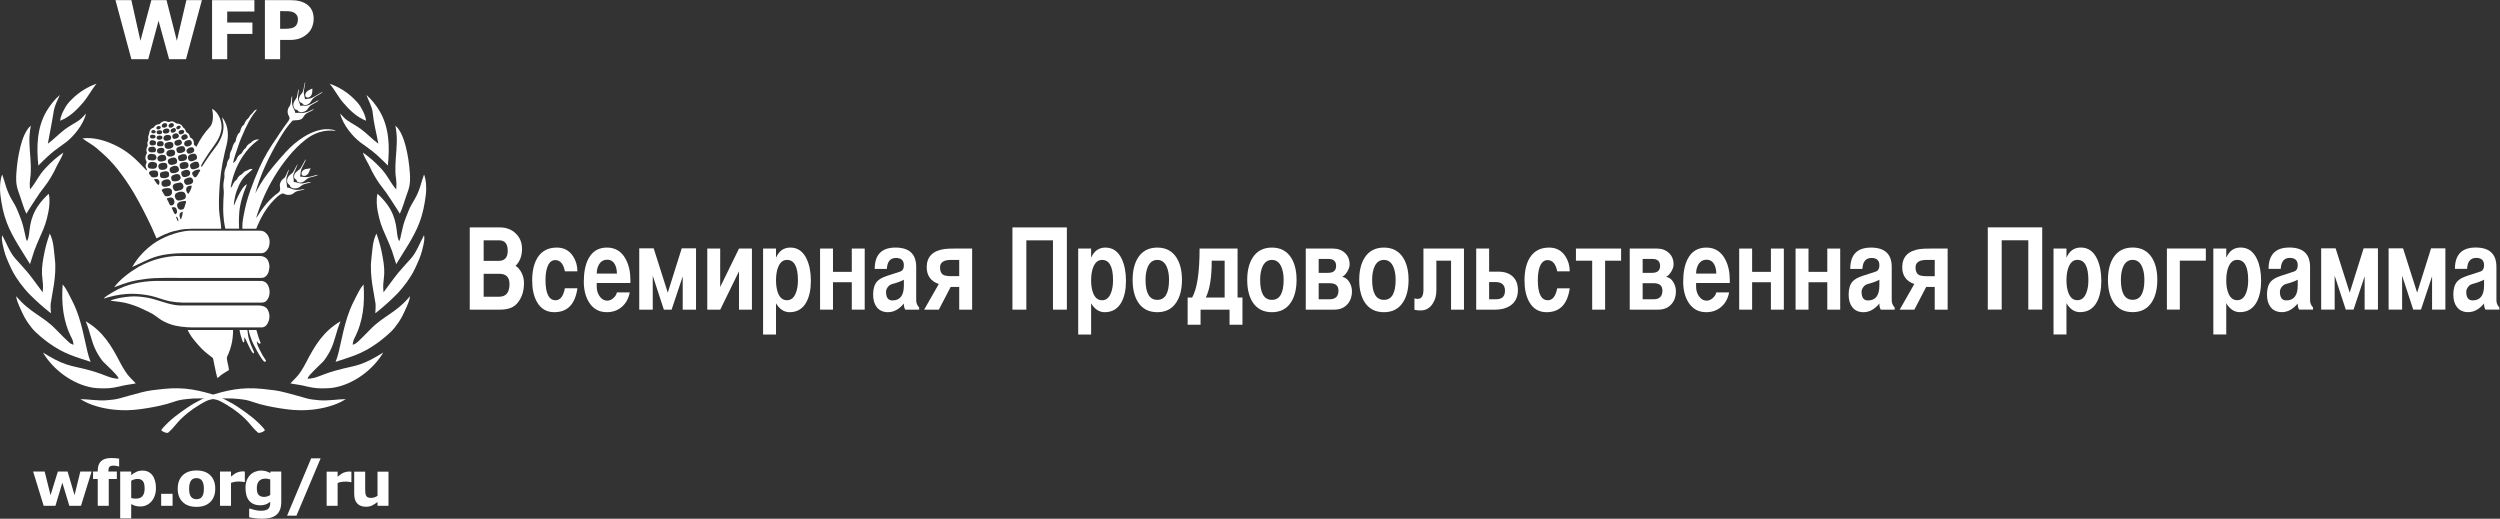 <?xml version="1.0" encoding="UTF-8" standalone="no"?>
<svg
   xmlns:dc="http://purl.org/dc/elements/1.1/"
   xmlns:cc="http://creativecommons.org/ns#"
   xmlns:rdf="http://www.w3.org/1999/02/22-rdf-syntax-ns#"
   xmlns:svg="http://www.w3.org/2000/svg"
   xmlns="http://www.w3.org/2000/svg"
   viewBox="0 0 1821.56 377.947"
   height="377.947"
   width="1821.56"
   xml:space="preserve"
   id="svg2"
   version="1.1"><rect x="0" y="0" width="1821.56" height="377.947" fill="#333333" stroke="none"/><defs
     id="defs6"><clipPath
       id="clipPath20"
       clipPathUnits="userSpaceOnUse"><path
         id="path18"
         d="M 0,2834.65 V 0 h 13661.7 v 2834.65 z" /></clipPath></defs><g
     transform="matrix(1.333,0,0,-1.333,0,377.947)"
     id="g10"><g
       transform="scale(0.1)"
       id="g12"><g
         id="g14"><g
           clip-path="url(#clipPath20)"
           id="g16"><path
             id="path22"
             style="fill:#ffffff;fill-opacity:1;fill-rule:nonzero;stroke:none"
             d="m 1340.5,2131.15 c 12.51,27.06 24.11,48.64 40.8,74.32 7.35,11.34 15.68,19.23 23.1,30.66 -3.54,1.01 -8.73,-1.9 -10.96,-3.5 -7.42,-5.39 -10.77,-14.12 -16.72,-18.8 -14.01,-11.08 -13.65,-21.1 -20.98,-26.26 -6.58,-4.65 -8.45,-7.69 -13.07,-14.91 -3.08,-4.82 -5.36,-8.73 -8.56,-18.23 -1.17,-3.44 -3.48,-0.39 -8.96,-7.93 -7.16,-9.83 -10.4,-20.39 -13.38,-32.27 -0.94,-3.91 -7.59,-5.99 -11.84,-14.08 -5.72,-10.9 -9.43,-21.04 -11.91,-36.92 -0.64,-3.71 -6.86,-6.28 -11.16,-16.56 -3.05,-7.22 -5.22,-8.83 -7.9,-22.44 -1.64,-8.32 -5.42,-9.49 -9.7,-21.56 -3.31,-9.2 -3.44,-18.07 -4.58,-30.11 -0.27,-2.31 -4.22,-6.92 -7.82,-13.67 -6.13,-11.24 -5.93,-18.76 -8.33,-30.4 -0.94,-4.22 -5.66,-9.77 -10.17,-27.79 -4.01,-15.99 -0.34,-26.56 -1.68,-34.46 -3.54,-20.47 -7.05,-38.19 -5.15,-58.36 0.94,-9.82 2.44,-20 1.78,-29.46 -1.87,-29.7 -3.48,-54.18 -3.31,-87.82 0.1,-18.33 1.53,-43.41 4.31,-64.32 3.04,-23.04 7.43,-41.06 7.43,-41.06 h 75.14 c 0,0 -2.93,43.44 0.94,89.19 2.35,27.43 8.83,56.49 14.79,76.89 7.49,26.06 12.17,39.49 26.35,73.85 0.3,0.76 -0.1,3.97 -3.85,0.83 -7.85,-6.59 -14.38,-12.37 -20.57,-21.67 -9.46,-14.28 -15.21,-26.02 -22.87,-40.67 -8.96,-16.99 -13.89,-31.84 -23.12,-52.51 -0.53,14.92 1.88,29.14 4.93,42.88 3.07,14.05 5.54,25.14 9.96,37.25 7.83,21.34 15.46,39.16 28,59.04 7.25,11.47 16.55,21.76 26.01,30.33 11.27,10.3 21.71,19.39 33.55,29.5 -12.42,6.39 -28.97,-6.97 -32.28,-7.67 -17.46,-3.41 -24.58,-19.6 -29.93,-21.83 -7.63,-3.18 -12.07,-7.86 -17.39,-14.32 -4.09,-4.85 -5.29,-12.33 -9.56,-14.98 -7.16,-4.44 -12.38,-11.14 -17.29,-20.5 -2.01,-3.85 -7.5,-22.11 -13.58,-19.76 10.4,61.9 32.27,119.98 67.39,171.7 22.24,32.77 46.42,60.86 82.1,86.08 4.72,3.35 5.62,4.88 -0.94,4.68 -33.34,-4.08 -35.38,-19.3 -40.87,-20.73 -5.21,-1.34 -11.67,-7.53 -15.78,-11.54 -7.39,-7.32 -7.29,-13.47 -10.14,-15.42 -6.08,-4.25 -10.63,-8.66 -14.77,-16.02 -2.21,-3.84 -5.89,-12.31 -9.13,-14.24 -8.57,-4.95 -16.87,-12.18 -20.98,-19.97 -3.07,-5.73 -4.28,-11.91 -8.26,-17.53 -4.28,-6.02 -10.22,-10.5 -15.35,-14.85 3.89,26.46 16.36,57.8 24.95,84.85 11.5,36.15 25.52,68.96 41.31,103.07" /><path
             id="path24"
             style="fill:#ffffff;fill-opacity:1;fill-rule:nonzero;stroke:none"
             d="m 1417.22,1916.64 c 28.45,63.88 58.36,111.95 97.25,168.13 5.08,7.35 9.67,14.58 14.08,21.47 2.01,3.15 11.58,16.86 13.55,19.8 13.04,19.66 18.53,25.68 31.86,44.51 3.62,5.12 6.57,9.13 8.1,15.02 2.84,11.03 -6.62,18.43 -8.8,28.99 -2.21,10.78 -0.99,22.54 3.96,31.67 3.1,5.7 6.18,7.93 9.32,15.59 6.06,14.72 3.95,46.59 10.87,47.43 -1.78,-15.12 -2.14,-32.15 0.24,-46.62 2.74,-16.96 13.04,-27.23 17.25,-45.16 11.44,2.07 23.82,1.62 33.45,0.74 9.56,-0.81 21.6,1.84 31.41,5.22 13.27,4.51 24.27,12.77 37.78,15.95 -11.5,-11.04 -27.73,-15.19 -41.34,-23.58 -4.98,-3.14 -9.7,-7.29 -13.04,-12.44 -5.45,-8.5 -9.79,-16.65 -18.33,-20.4 -15.21,-6.62 -28.26,-3.48 -45.58,-6.69 -25.75,-26.55 -50,-62.64 -72.37,-100.59 -56.72,-95.96 -104.05,-195.36 -131.54,-297.29 9.5,17.75 18.6,34.88 28.9,51.77 11.38,18.73 24.18,37.09 38.12,55.48 32.68,43.01 64.98,80.6 101.18,120.17 29.22,31.98 61.23,58.76 96.95,81.16 47.19,29.57 105.42,50.31 156.55,39.6 5.82,-1.34 14.14,-2.88 17.79,-6.71 -64.11,8.99 -121.54,-13.42 -164.41,-47.73 -33.85,-27.09 -62.37,-54.58 -91.37,-90.3 -14.98,-17.19 -28.45,-36.13 -41.83,-54.45 -14.02,-19.26 -26.46,-39.53 -38.77,-59.83 -41.54,-68.59 -73.01,-141.23 -96.12,-216.48 -0.66,-2.41 -0.8,-4.82 -1.47,-7.16 1.1,1.67 2.71,3.51 3.82,5.22 31.1,50.63 68.55,99.46 115.95,132.23 4.15,2.81 8.46,8.26 9.56,12.51 5.11,20.11 -10.17,29.76 11,57.53 4.88,6.39 11.51,8.73 16.09,14.65 8.7,13.4 15.76,37.39 23.01,43.87 -3.65,-15.65 -12.6,-32.17 -14.52,-48.26 -2.04,-17.68 2.48,-32.14 3.28,-50.9 12.51,-1.71 22.21,-6.99 32.04,-10.03 15.25,-4.78 24.45,-3.55 39.56,-2.24 6.43,0.53 18.13,4.31 25.09,2.87 -14.58,-7.95 -34.31,-6.49 -49.29,-14.14 -10.44,-5.35 -13.49,-13.24 -27.91,-16.02 -12.84,-2.51 -23.64,-1.17 -31.97,3.11 -6.48,3.28 -11.56,4.65 -17.38,1.83 -15.59,-7.45 -26.19,-18.02 -38.73,-30.63 -29.06,-29.26 -52.81,-61.93 -74.95,-104.75 -5.85,-11.39 -11.13,-22.67 -16.12,-34.24 -2.48,-5.69 -8.6,-21.33 -8.6,-21.33 h -75.98 c 0,0 -0.2,21.86 0.53,29.89 1.45,15.92 3.62,27.76 6.69,43.92 4.42,23.27 8.73,44.37 14.79,66.95 5.85,21.97 12.2,42.58 19.73,63.64 15.72,43.98 32.41,86.09 50.67,127.05" /><path
             id="path26"
             style="fill:#ffffff;fill-opacity:1;fill-rule:nonzero;stroke:none"
             d="m 682.555,1324.86 c 27.722,22.67 48.257,35.78 75.953,52.3 11.25,6.69 28.254,14.3 41.332,20.25 47.992,21.65 111.469,37.64 171.269,38.74 1.102,0 1.036,-0.03 1.036,-0.03 h 445.915 c 0,0 -1.68,0.03 1.53,0.03 14.18,0 28.23,-4.95 36.92,-13.14 8.7,-8.26 12.85,-20.99 15.12,-33.62 1.93,-10.76 1.01,-20.33 -1.5,-31.9 -1.98,-9.09 -3.45,-14.51 -8.54,-22.26 -3.04,-4.69 -5.95,-7.9 -11.67,-12.45 -5.85,-4.68 -14.14,-6.35 -23.67,-6.42 -0.98,-0.07 -3.12,-0.14 -3.05,-0.07 0.1,0.07 -521.555,0.07 -521.555,0.07 0,0 -3.247,0 -4.883,0 -34.145,0.14 -70.082,-1.6 -103.813,-6.02 -25.847,-3.54 -51.754,-7.56 -76.738,-14.05 -31.504,-8.22 -61.836,-19.66 -92.117,-30.9 16.785,22.28 36.172,41.2 58.461,59.47" /><path
             id="path28"
             style="fill:#ffffff;fill-opacity:1;fill-rule:nonzero;stroke:none"
             d="m 837.398,1502.24 c 27.391,19.76 60.649,36.02 90.114,47.29 14.949,5.69 34.816,11.94 50.586,15.85 19.058,4.82 40.972,8.43 58.842,8.97 5.4,0.13 0.78,0.03 0.78,0.03 l 382.48,0.04 c 0,0 8.19,-0.44 11.03,-1.01 7.16,-1.54 12.98,-4.48 15.38,-6.02 5.92,-3.78 13.38,-11.77 17.3,-18.13 9.93,-16.35 11.67,-33.98 8.45,-52.37 -3.68,-20.94 -19.6,-44.85 -41.23,-45.45 -3.78,-0.1 -11.28,0 -11.28,0 h -414.23 c 0,0 -24.112,-0.47 -35.112,-0.87 -20.371,-0.77 -42.957,-3.11 -60.75,-5.71 -15.223,-2.21 -30.086,-5.09 -45.305,-9.17 -51.07,-13.78 -95.449,-39.68 -141.871,-59.8 31.258,54.58 73.547,96.46 114.816,126.35" /><path
             id="path30"
             style="fill:#ffffff;fill-opacity:1;fill-rule:nonzero;stroke:none"
             d="m 623.438,1242.32 c 66.488,39.25 146.574,54.77 219.882,57.18 1.739,0.14 5.215,0.21 5.215,0.21 h 571.725 c 0,0 1.07,0 6.22,0 34.64,0.06 47.32,-34.32 47.15,-62.14 -0.07,-9.17 -1.6,-18.54 -4.14,-24.76 -3.31,-8.22 -6.96,-14.91 -12.91,-21.33 -2.14,-2.34 -9.76,-7.76 -13.17,-8.56 -7.9,-1.94 -17.67,-1.74 -17.6,-1.74 0.07,0 -425.27,-0.07 -425.27,0 0,0 -22.942,0.93 -38.864,2.47 -11.473,1.14 -20.184,2.35 -32.106,4.62 -29.281,5.81 -53.547,15.32 -78.925,23.14 -16.911,5.22 -34.715,9.17 -53.282,11.91 -34.109,5.29 -71.402,7.62 -105.879,5.01 -43.847,-3.27 -82.839,-11.83 -124.55,-25.08 7.058,11.04 36.371,27.16 56.504,39.07" /><path
             id="path32"
             style="fill:#ffffff;fill-opacity:1;fill-rule:nonzero;stroke:none"
             d="m 931.391,1063.06 c -19.543,6.81 -38.61,15.71 -55.715,27.02 -22.293,14.78 -33.211,26.48 -62.004,39.79 -24.649,11.37 -44.332,22.61 -78.695,35.12 -16.575,5.96 -43.446,14.25 -66.469,18.2 -32.91,5.55 -64.653,8.02 -64.653,8.02 0,0 6.727,4.21 10.774,5.42 33.574,10.24 63.242,15.25 97.754,17.8 30.234,2.26 58.027,-0.68 88.344,-5.42 12.441,-2.02 28.609,-5.82 42.656,-9.84 45.648,-12.98 97.523,-33.57 143.558,-33.64 2.563,0 2.278,0.07 2.278,0.07 h 425.021 c 0,0 -3.21,0 1.31,0 12.87,0 36.92,-4.15 46.58,-21.27 11.2,-19.67 14.69,-43.08 5.28,-66.56 -2.87,-7.09 -7.59,-17.19 -14.37,-23.28 -5.96,-5.42 -15.66,-8.89 -21.27,-8.89 -1.61,-0.07 -4.42,0 -4.42,0 h -371.7 c 0,0 1.44,0 -2,0 -38,0 -85.857,4.62 -122.259,17.46" /><path
             id="path34"
             style="fill:#ffffff;fill-opacity:1;fill-rule:nonzero;stroke:none"
             d="m 1100.7,931.148 c -10.5,10.832 -24.98,27.364 -38.16,43.082 -25.2,30.1 -36.5,57.19 -36.5,57.19 h 247.9 c 0,0 0.67,-28.64 -5.05,-61.74 -5.35,-30.77 -16.72,-63.211 -28.83,-86.692 -0.4,-24.078 9.77,-46.476 11.4,-70.226 -20.36,-12.5 -42.23,-24.883 -60.49,-42.41 -1.18,-1.141 -3.05,-1.141 -3.82,1.808 -9.76,36.649 -14.91,69.36 -22.94,105.61 -22.61,17.468 -43.81,32.98 -63.51,53.378" /><path
             id="path36"
             style="fill:#ffffff;fill-opacity:1;fill-rule:nonzero;stroke:none"
             d="m 1356.21,951.488 c -7.02,12.973 -12.27,30.09 -20.29,40.262 -1.75,-9.09 0.4,-14.648 -0.84,-23.34 -1.14,-7.301 -7.09,-4.289 -8.29,-0.871 -3.48,9.891 -7.16,22 -10.34,32.102 -5.29,16.799 -6.99,31.709 -6.99,31.709 l 41.23,0.07 c 0,0 1.61,-0.4 2.32,-4.42 1.97,-10.44 1.5,-20.53 4.34,-32.57 3.65,-15.52 8.36,-29.7 14.09,-44.149 4.94,-12.781 11.32,-25.551 16.51,-38.191 0.7,-1.68 1.07,-4.879 -0.2,-6.559 -1.54,-1.929 -4.15,-1.672 -5.68,0 -11.78,13.449 -16.56,28.629 -25.86,45.957" /><path
             id="path38"
             style="fill:#ffffff;fill-opacity:1;fill-rule:nonzero;stroke:none"
             d="m 1420.06,922.051 c -7.02,14.918 -16.89,31.711 -16.02,48.699 4.54,-5.949 6.42,-10.301 12.71,-13.648 2.87,-0.872 8.89,-0.071 7.39,5.019 -2.77,9.301 -7.09,17.188 -11.07,30.027 -5.92,18.942 -11.67,39.202 -11.67,39.202 l -42.11,0.07 c 0,0 2.34,-17.13 11.91,-43.342 8.39,-23.219 21.4,-49.769 35.62,-74.648 11.57,-20.469 22.11,-38.328 35.24,-53.309 4.52,-5.16 15.53,-0.68 10.77,6.078 -12.47,17.59 -24.11,37.121 -32.77,55.852" /><path
             id="path40"
             style="fill:#ffffff;fill-opacity:1;fill-rule:nonzero;stroke:none"
             d="m 1693.4,2344.89 c -9.13,-3.97 -17.2,-9.13 -21.78,-17.89 -3.31,-6.32 -5.55,-15.91 0.81,-21.33 11.1,-9.51 24.38,0.23 29.77,9.9 6.75,12.33 5.01,35.95 5.01,35.95 0,0 -7.89,-4.09 -13.81,-6.63" /><path
             id="path42"
             style="fill:#ffffff;fill-opacity:1;fill-rule:nonzero;stroke:none"
             d="m 1703.06,2285.97 c 4.02,7.52 12.74,15.68 22.34,21.5 10.84,6.62 22.07,13.08 29.86,17.73 7.84,4.68 9.3,8 9.3,8 0,0 -6.42,-2.21 -9.93,-4.32 -19.3,-11.48 -40.33,-24.55 -48.9,-28.33 -10.8,-4.68 -25.45,-5.62 -38.69,-7.3 -2.11,16.69 -6.45,23.62 -6.39,38.43 0.1,7.13 1.84,16.36 3.05,22.78 4.14,21.44 4.95,32.24 4.95,32.24 0,0 -3.28,-3.05 -4.45,-12.47 -1.37,-8.53 -2.31,-11.68 -4.28,-21.74 -2.21,-11.61 -4.55,-21.47 -11.5,-28.73 -10,-10.37 -19.3,-28.83 -11.57,-42.95 4.55,-8.29 12.04,-7.09 14.41,-9.19 2.37,-2.11 3.78,-7.23 10.94,-9.6 15.38,-5.11 32.84,8.69 40.86,23.95" /><path
             id="path44"
             style="fill:#ffffff;fill-opacity:1;fill-rule:nonzero;stroke:none"
             d="m 1683.13,2241.89 c 5.22,8.49 10.57,14.45 18.79,19.5 13.69,8.33 23.81,13.95 32.14,18.22 3.62,1.81 6.62,3.98 7.53,7.83 -3.71,-1.4 -17.83,-8.02 -31.83,-16.35 -10,-5.99 -27.27,-13.48 -38.83,-14.02 -4.59,-0.2 -8,0.94 -11.75,1.07 -7.75,0.3 -17.66,-1.54 -17.66,-1.54 0,0 -2.51,10.97 -5.82,18.86 -1.67,4.08 -4.37,8.23 -5.82,15.86 -0.96,5.05 -1.27,12.7 -0.87,17.23 1.15,13.74 4.86,27.09 4.22,40.96 -8.63,-17.92 -5.11,-40 -15.25,-53.87 -4.28,-5.82 -7.63,-10.44 -11,-17.76 -5.58,-12.08 -4.92,-24.56 2.61,-36.19 4.35,-6.62 13.91,-6.39 15.55,-7.69 2.54,-1.84 4.67,-8.77 14.05,-10.84 15.98,-3.62 34.87,3.81 43.94,18.73" /><path
             id="path46"
             style="fill:#ffffff;fill-opacity:1;fill-rule:nonzero;stroke:none"
             d="m 1687.58,1891.29 c 3.74,7.53 6.12,17.43 10.9,24.42 -10.77,-1.61 -12.51,-2.85 -28.06,-4.55 -3.38,-0.34 -10.37,-3.84 -12.71,-6.15 -6.15,-6.19 -11.5,-11.97 -9.13,-22.38 0.94,-4.04 4.52,-7.02 6.49,-7.66 12.95,-4.18 26.05,3.52 32.51,16.32" /><path
             id="path48"
             style="fill:#ffffff;fill-opacity:1;fill-rule:nonzero;stroke:none"
             d="m 1700.72,1870.79 c 14.68,3.41 31.63,10.64 38.46,8.36 -13.78,-7.35 -31.17,-10 -46.46,-14.35 -11.64,-3.37 -19.96,-12.17 -30.36,-20.16 -9.53,-7.26 -22.24,-10.2 -33.58,-4.88 -3.85,1.83 -7.56,7.99 -8.19,11.31 -0.6,2.6 -6.09,5.24 -8.9,7.55 -2.84,2.38 -4.21,8.26 -4.28,10.53 -0.47,20.33 14.98,28.54 29.9,40.51 11.23,8.99 25.82,47.15 34.71,55.05 -1.6,-12.28 -17.59,-35.52 -24.54,-53.55 -5.56,-14.41 -3.71,-25.91 -7.29,-41.07 10.67,-0.66 22.53,-2.91 33.28,-3.08 8.42,-0.1 18.59,1.71 27.25,3.78" /><path
             id="path50"
             style="fill:#ffffff;fill-opacity:1;fill-rule:nonzero;stroke:none"
             d="m 1685.23,1839.43 c -8.26,-1.55 -18.35,-4.13 -25.24,-5.59 -23.95,-5.09 -35.39,6.65 -54.52,6.46 1.68,21.86 -5.92,31.69 0.34,45.84 5.59,12.61 10.76,25.96 15.55,36.63 3.91,8.56 5.09,15.78 5.09,15.78 0,0 -5.82,-8.69 -22.32,-40.86 -5.75,-11.21 -16.05,-13.62 -25.15,-24.22 -10.53,-12.11 -16.55,-37.76 2.89,-48.5 3.87,-2.14 3.31,-8.79 6.11,-11.46 12.98,-12.21 39.17,-11.01 55.58,3.87 13.05,11.91 28.9,13.81 42.41,17.33 7.93,2.04 14.85,5.42 14.85,5.42 0,0 -3.74,1.5 -15.59,-0.7" /><path
             id="path52"
             style="fill:#ffffff;fill-opacity:1;fill-rule:nonzero;stroke:none"
             d="m 1205.21,1585.19 c -0.93,0 -1.93,0 0,0 z m -111.87,315.53 c -7.99,-10.53 -11.67,-22.7 -20.5,-31.93 -4.61,-4.81 -11.63,-2.55 -15.25,3.01 -4.07,6.29 -10.6,15.18 -5.75,21.4 8.03,10.24 24.75,16.79 38.99,14.96 0.87,-0.11 5.46,-3.49 2.51,-7.44 z m -38.35,-60.4 c -4.45,-11.93 -17.8,-13.24 -29.14,-15.61 -2.1,-0.47 -8.62,0 -11.57,2.88 -4.88,4.81 -9.13,11.33 -8.29,19.53 0.47,5.08 4.68,10.03 9.91,12.03 9.47,3.68 20.69,9.57 30.02,4.36 8.03,-4.49 12.24,-14.76 9.07,-23.19 z m -24.54,-63.2 c -3.26,-4.72 -11.65,10.94 -12.72,18.13 -3.15,20.76 15.06,26.05 30.23,25.41 0.47,-12.38 -9.13,-31.57 -17.51,-43.54 z m -16.38,-56.02 c -2.97,-8.36 -4.4,-16.05 -7.73,-23.72 -3.22,-7.39 -16.977,-10.02 -24.598,-7.65 -10.902,3.38 -20.234,27.82 -7.859,37.19 9.469,7.09 19.297,8.23 31.367,9.69 2.16,0.28 10.27,-0.19 10.59,-0.96 2.02,-5.09 0.73,-7.63 -1.77,-14.55 z m -18.347,-64.61 c -2.207,-6.39 -3.18,-13.01 -6.02,-19.2 -1.406,-3.11 -3.277,1 -3.348,1.2 -4.281,10.64 -6.992,19.67 -3.343,29.03 2.078,5.19 9.168,9.97 15.918,10.37 -0.434,-6.66 -0.903,-14.88 -3.207,-21.4 z m -21.641,-31.48 c -4.91,2.21 -4.848,8.54 -6.926,12.48 -1.937,3.85 -6.117,9.13 -4.39,14.18 9.496,-5.35 13.894,-14.85 11.316,-26.66 z m -16.387,39.3 c -11.34,9.33 -12.304,24.22 -19.863,35.62 8.324,5.35 22.387,4.24 26.719,-6.29 3.445,-8.46 5.957,-20.93 -2.641,-27.39 -0.937,-0.7 -3.144,-2.81 -4.215,-1.94 z m -42.234,76.85 c -1.711,2.42 -5.07,9.44 -2.512,10.34 20.281,6.99 35.496,7.19 39.828,-14.48 3.082,-15.52 -7.504,-28.8 -22.339,-23.38 -4.247,1.58 -8.461,18.06 -14.977,27.52 z m -29.504,49 c -1.437,1.78 -2.574,7.2 -0.801,8.56 10.535,8.46 26.02,9.13 38.008,7.96 15.801,-1.43 19.047,-16.15 16.422,-28.33 -3.492,-16.05 -27.809,-18.03 -34.699,-15.35 -6.75,2.58 -11.489,17.93 -18.93,27.16 z m 3.445,57.02 c 13.645,8.87 39.77,15.45 44.133,-8.56 1.32,-7.22 -0.488,-16.82 -10.254,-19.97 -10.035,-3.21 -21.836,-6.69 -31,-2.97 -11.273,4.61 -13.496,24.64 -2.879,31.5 z m -14.175,40.37 c 1.035,4.61 6.128,6.79 10.433,7.86 11.051,2.75 23.406,6.89 33.578,0.4 3.946,-2.51 4.242,-6.05 4.782,-11.03 0.882,-8.07 -0.27,-14.65 -5.575,-17.74 -10.777,-6.32 -21.734,-6.88 -34.261,-4.41 -10.153,2.01 -10.985,15.46 -8.957,24.92 z m -11.34,-62.21 c -9.461,7 -13.649,16.9 -20.633,26.72 -1.676,2.41 0,3.38 1.301,3.75 16.8,4.75 29.261,-3.61 26.656,-21.94 -0.469,-3.55 -2.777,-11.87 -7.324,-8.53 z m -46.387,56.62 c -6.289,5.42 -1.91,14.92 3.574,17.66 9.602,4.79 24.719,5.49 34.719,2.14 6.418,-2.17 9.668,-11.4 8.527,-21.46 -0.504,-4.16 -1.758,-8.67 -3.777,-10.05 -7.613,-5.18 -19.383,-5.37 -28.648,-3.43 -6.54,1.36 -8.875,10.33 -14.395,15.14 z m -7.258,57.23 c 6.086,13.27 28.313,13.37 40.403,7.45 9.863,-4.81 11.101,-23.17 0.332,-30.4 -8.579,-5.71 -22.11,-3.61 -31.204,-1.93 -12.941,2.37 -13.98,15.08 -9.531,24.88 z m 0.5,49.63 c 9.231,8.76 21.188,4.72 32.305,3.2 2.144,-0.29 4.719,-1.83 6.172,-3.27 7.593,-7.66 8.191,-20.23 -0.25,-26.52 -9.766,-7.26 -21.938,-2.54 -33.649,-1.94 -3.172,0.13 -6.648,3.81 -7.371,6.23 -2.125,7.42 -3.394,16.48 2.793,22.3 z m 5.953,41.5 c 9.797,4.09 26.625,5.95 33.578,-5.05 4.247,-6.72 3.008,-19.22 -3.812,-21.04 -6.703,-1.74 -29.465,-5.51 -34.918,7.09 -2.703,6.19 -1.566,16.16 5.152,19 z m 30.153,35.25 c 2.84,-1.27 4.597,-3.55 5.265,-7.02 1.403,-7.56 -0.57,-15.75 -7.828,-17.05 -10.902,-2.02 -27.055,-2.62 -27.004,12.77 0.055,17.16 16.973,16.95 29.567,11.3 z m -21.926,31.9 c 5.805,2.21 15.351,1.75 20.539,-0.99 2.641,-1.34 6.148,-5.66 4.68,-10.21 -1.86,-5.92 -7.375,-8.06 -13.649,-8.15 -6.019,-0.04 -12.906,0.43 -15.347,5.35 -2.305,4.65 -1.34,12.03 3.777,14 z m 6.773,25.76 c 5.301,1.94 13.129,1.8 16.973,-2.41 5.316,-5.79 1.137,-14.98 -8.863,-14.51 -3.528,0.13 -7.703,1.34 -9.832,2.57 -5.184,2.91 -3.457,12.48 1.722,14.35 z m 23.832,16.59 c 0.664,2.2 4.145,4.85 5.965,5.48 3.969,1.41 8.629,1.7 12.426,0.2 7.59,-3.14 6.555,-12.54 -1.555,-15.85 -3.629,-1.47 -9.215,-2.41 -11.953,-1.47 -5.117,1.73 -6.523,6.19 -4.883,11.64 z m 23.676,-36.79 c -8.297,-2.41 -19.867,-2.88 -22.34,5.61 -4.195,14.42 14.012,16.59 23.446,13.55 6.515,-2.04 8.828,-16.28 -1.106,-19.16 z m 5.485,47.63 c 2.624,8.96 12.746,13.8 21.937,11.06 7.879,-2.3 9.703,-13.04 4.383,-18.29 -2.422,-2.34 -6.418,-4.72 -10.719,-5.68 -9.383,-2.07 -18.609,3.07 -15.601,12.91 z m 41.253,-32.78 c -1.488,-5.82 -5.769,-9.83 -12.625,-11.38 -6.808,-1.47 -16.222,-1.9 -19.988,2.32 -3.594,3.98 -5.246,9.59 -2.254,13.88 6.02,8.55 17.063,11.57 26.891,9.36 5.586,-1.31 9.715,-7.03 7.976,-14.18 z m -3.66,34.31 c 3.66,8.1 12.938,12.18 21.867,9.46 1.79,-0.56 5.493,-3.44 5.989,-6.27 1.054,-5.66 -0.903,-10.82 -5.617,-13.76 -6.024,-3.85 -11.004,-6.01 -17.942,-3.14 -5.199,2.18 -6.473,8.93 -4.297,13.71 z m 38.422,-22.77 c 4.082,-6.93 -2.117,-13.85 -5.281,-15.76 -6.977,-4.08 -16.824,-6.59 -21.035,0.34 -4.149,6.79 -0.703,14.85 6.504,17.86 6.906,2.88 14.031,7.19 19.812,-2.44 z m 11.606,-26.39 c 4.55,-3.75 8.566,-11.67 3.082,-17.96 -5.118,-5.92 -11.508,-7.66 -19.586,-8.96 -5.45,-0.94 -12.426,3.11 -13.325,7.93 -0.804,4.14 -1.574,11.73 2.559,15.18 8.008,6.85 18.777,10.8 27.27,3.81 z m 9.668,45.02 c 4.312,-1.28 7.054,-5.86 4.898,-10.24 -1.316,-2.71 -5.187,-5.65 -7.641,-7.15 -6.773,-4.18 -12.574,-2.48 -14.683,2.51 -3.91,9.13 9.199,17.28 17.426,14.88 z m 16.492,-22.82 c 4.761,-0.43 6.941,-3.75 7.871,-7.35 1.22,-4.88 -0.38,-9.36 -4.48,-12.15 -4.903,-3.24 -10.985,-5.17 -15.868,-5.24 -6.594,-0.14 -12.711,9.56 -9.133,15.85 3.782,6.72 13.313,9.6 21.61,8.89 z m 27.281,-34.91 c 2.81,-8.26 -3.25,-12.11 -9.66,-15.52 -6.49,-3.48 -15.22,-6.68 -19.735,-2.41 -5.769,5.45 -8.328,14.58 -1.902,20.61 8.927,8.36 25.417,14.65 31.297,-2.68 z m 11.78,-20.74 c 10.46,-1.34 12.54,-16.22 10.43,-21.6 -2.41,-4.62 -7.66,-8.22 -10.43,-9.63 -7.66,-3.98 -16.63,-5.49 -23.68,-1.8 -6.44,3.31 -9.23,13.07 -5.73,20.73 4.73,10.3 19.64,13.57 29.41,12.3 z m 21.53,-46.05 c 3.58,-4.98 2.78,-13.88 0.68,-16.65 -6.63,-9.04 -24.99,-14.15 -32.55,-10.47 -5.75,2.81 -11.44,15.48 -4.69,23.11 7,7.89 19.21,12.61 30.28,10.3 2.47,-0.57 4.11,-3.27 6.28,-6.29 z m 4.62,-28.36 c 5.05,-0.57 9.53,-6.09 11.97,-12.14 3.15,-7.8 -0.06,-16.86 -2.54,-18.56 -6.02,-4.12 -25.08,-15.58 -37.09,-8.7 -6.61,3.78 -8.43,12.44 -8.83,17.56 -1.34,16.49 23.71,23.24 36.49,21.84 z m -70.383,-118.09 c -2.559,6.55 -4.934,16.22 0.199,20.2 10.384,8.2 33.894,15.39 42.824,2.97 5.82,-8.05 4.11,-21.7 -6.05,-26.92 -10.5,-5.35 -31.036,-11.53 -36.973,3.75 z m -50.414,-0.73 c 10.433,5.28 25.469,11.7 36.687,4.48 5.149,-3.32 10.43,-16.99 6.821,-23.04 -7.692,-12.89 -27.957,-16.16 -40.832,-12.82 -10.973,2.82 -14.286,25.52 -2.676,31.38 z m -9.367,44.47 c 12.578,8.87 37.422,14.59 43.41,-4.75 1.57,-5.02 2.437,-10.56 -0.117,-14.61 -6.973,-11.21 -24.664,-14.18 -36.504,-12.5 -12.793,1.87 -18.828,23.43 -6.789,31.86 z m -10.602,45.09 c 12.09,6.86 37.856,15.95 43.934,-3.68 2.422,-8.03 2.183,-17.92 -4.703,-21.48 -9.848,-5.17 -25.45,-10.56 -36.801,-3.5 -9.485,5.98 -10.758,23.91 -2.43,28.66 z m 67.672,81.04 c -5.063,-4.52 -10.195,-5.49 -16.938,-7.8 -9.429,-3.18 -19.312,4.08 -20.402,13.11 -1.805,15.45 14.75,17.76 25.719,19.7 7.976,1.44 12.93,-5.76 14.398,-10.57 1.504,-4.65 1.325,-10.87 -2.777,-14.44 z m 20.324,-36.36 c -7.19,-10.73 -36.176,-17.45 -42.558,-6.46 -4.668,8.07 -7.582,19.4 1.183,24.82 9.231,5.65 20.153,9.03 30.875,7.12 10.08,-1.8 15.21,-18.39 10.5,-25.48 z m 15.43,-66.35 c 4.13,-6.55 7,-15.39 0.89,-23.52 -5.56,-7.45 -25.37,-10.93 -35.519,-8.49 -5.566,1.43 -8.195,8.19 -9.051,12.74 -1.183,6.15 -1.722,12.37 3.731,17.39 7.855,7.23 18.329,7.07 28.409,7.07 4.13,0 9.99,-2.68 11.54,-5.19 z m -5.75,22.28 c -6.18,-11.35 -27.094,-12.82 -36.488,-11.58 -6.641,0.9 -11.29,11.58 -11.09,20.53 0.07,4.58 1.492,7.63 4.633,9.3 10.453,5.62 21.132,9.36 32.375,7.55 10.95,-1.73 15.21,-17.21 10.57,-25.8 z m -110.082,24.41 c -7.09,21.87 20.234,28.76 36.187,25.41 11.102,-2.34 14.813,-23.67 4.477,-30.4 -12.793,-8.33 -35.484,-11.01 -40.664,4.99 z m -41.207,-53.71 c 8.199,8.42 22.98,8.95 34.515,7.38 7.09,-0.97 10.133,-8.12 11.122,-15.88 2.757,-21.4 -25.934,-24.99 -39.594,-20 -9,3.27 -13.684,20.6 -6.043,28.5 z m -5.785,41.39 c 8.562,10.07 22.875,12.44 34.75,9.2 7.222,-1.97 10.586,-10.43 10.418,-19.9 -0.149,-5.38 -3.829,-9.3 -7.141,-10.63 -8.43,-3.44 -18.16,-5.99 -27.359,-4.85 -11.352,1.37 -18.227,17.26 -10.668,26.18 z m 1.371,45.09 c 10.519,4.32 30.133,8.16 33.441,-6.89 4.453,-20 -19.156,-23.27 -31.801,-19.8 -9.664,2.68 -11.504,22.75 -1.64,26.69 z m 75.718,33.11 c 7.875,-4.49 9.532,-17.09 4.731,-24.38 -6.371,-9.66 -28.141,-15.29 -39.848,-6.82 -6.672,4.85 -10.261,24.71 3.414,29.5 10.938,3.81 21.418,7.52 31.703,1.7 z m -11.152,14.38 c -8.93,-5.51 -21.656,-7.72 -30.098,-3.01 -7.343,4.02 -7.058,14.75 -3.425,20.5 5.984,9.63 20.867,10.67 31.132,7.66 8.86,-2.58 12.192,-19.06 2.391,-25.15 z m -72.289,15.69 c 0.902,2.84 2.172,3.68 3.965,4.55 7.504,3.57 15.73,4.54 22.926,-0.07 5.183,-3.38 4.73,-11.11 0.902,-15.12 -5.621,-5.92 -17.059,-6.15 -24.383,-2.3 -4.715,2.44 -4.929,8.29 -3.41,12.94 z m 2.406,-31.34 c 3.313,9.46 15.153,8.92 24.114,7.75 11.004,-1.4 13.211,-15.5 9.3,-21.46 -5.406,-8.2 -17.757,-6.62 -27.574,-5.39 -8,1.04 -8.48,11.61 -5.84,19.1 z m 155.52,-285.22 c 2.7,-10.7 0,-20.89 -9.53,-24.3 -12.263,-4.32 -28.83,-10.64 -38.619,-4.06 -11.199,7.49 -16.586,28.83 -3.726,37.16 15.199,9.93 45.445,16.46 51.875,-8.8 z m -16.528,33.31 c -8.226,-9.36 -21.667,-9.06 -34.847,-12.9 -5.082,-1.51 -11.137,3.01 -13.777,7.66 -4.883,8.69 -9.766,20.36 -0.418,28.79 7.742,7.03 18.273,6.43 27.742,9.27 4.246,1.26 9.461,2.77 14.633,-0.74 10.685,-7.26 14.825,-22.91 6.667,-32.08 z m 87.328,140.14 c 2.3,-6.79 5.41,-11.81 2.77,-18.59 -3.14,-8.3 -11.2,-9.47 -18.79,-12.18 -7.06,-2.58 -18.86,-5.82 -24.78,0.37 -6.79,7.05 -9.54,21.41 -1.41,27.56 10.57,7.85 36.62,18.69 42.21,2.84 z m 143.27,61.2 c 6.22,25.38 13.98,51.1 15.92,77.96 2.81,40.07 -5.82,81.7 -31.51,112.07 2.51,-13.07 5.86,-24.15 7.63,-37.89 2.08,-16.59 -0.27,-35.05 -4.55,-51.73 -3.21,-12.65 -8.93,-24.96 -14.58,-36.7 -6.65,-13.91 -16.62,-29.03 -26.55,-41.43 -27.8,-34.58 -71.14,-102.07 -71.14,-102.07 0,0 -3.64,0.26 -5.79,0.26 -0.49,8.4 19.47,37.19 29.51,53.31 22.1,35.38 38.82,54.38 58.05,85.05 12.04,19.33 21.24,42.84 24.18,64.14 5.99,43.45 -17.42,95.49 -51.1,112.81 7.69,-32.44 6.89,-78.16 -10.37,-97.39 -32.67,-36.45 -52.14,-63.67 -75.45,-110.4 -0.67,-1.23 -6.12,6.29 -10.63,9.24 -5.08,3.34 -2.24,13.37 -4.05,20.1 -1.64,5.75 -4.35,10.16 -5.15,11.17 -6.89,8.42 -13.58,8.95 -15.04,11.5 -1.68,2.87 -0.86,10 -6.9,18.13 -2.99,4.11 -10.67,7.15 -13.78,10.96 -3.38,4.22 -4.92,17.06 -14.21,22.35 -4.416,2.47 -6.494,10.16 -10.74,13.97 -13.074,11.57 -26.133,9.34 -28.625,10.07 -3.379,0.91 -9.949,9.27 -21.64,11.27 -11.434,1.94 -17.743,-5.68 -23.68,-2.91 -14.879,6.89 -29.16,7.46 -44.981,-10.2 -4.746,-5.22 -12.961,-0.34 -23.207,-8.16 -9,-6.86 -9.168,-13.21 -13.746,-14.08 -8.613,-1.6 -15.035,-8.49 -18.359,-16.02 -1.707,-3.87 -3.012,-11.71 -4.016,-16.85 -1.402,-7.12 -5.015,-13.71 -5.086,-18.93 -0.082,-7.29 2.207,-11.21 1.575,-14.48 -1.071,-4.71 -4.883,-9 -5.352,-13.42 -0.332,-2.5 -0.551,-9.16 1.273,-12.91 2.27,-4.65 -1.605,-8.65 -3.648,-13.57 -1.926,-4.58 -3.965,-12.4 -3.344,-17.93 0.821,-7.62 5.168,-10.4 1.789,-16.39 -5.535,-9.7 -12.527,-24.88 -0.265,-44.24 2.254,-3.51 -5.133,-10.41 -5.551,-20.54 -0.473,-11 6.172,-19.13 7.976,-23.98 0.348,-1.77 -2.91,-1.67 -3.027,-3.54 -29.234,30.9 -55.066,59.39 -88.945,86.22 -20.703,16.35 -41.172,30.13 -64.113,42.41 -61.301,32.84 -132.508,54.84 -197,46.82 24.296,-19.57 54.929,-33.52 79.878,-55.72 23.649,-21.07 45.102,-39.06 66.633,-61.41 33.801,-35.11 61.258,-70.7 89.871,-112 8.492,-12.24 14.098,-20.44 22.02,-33.18 7.961,-12.73 16.82,-26.32 24.078,-38.95 36.621,-63.59 66.621,-122.45 96.992,-187.59 8.43,-18.03 15.52,-36.9 23.762,-54.79 2.223,-4.84 5.363,-1.23 7.605,0 10.989,6.36 22.661,11.67 34.047,17.02 9.098,4.18 17.391,7.09 25.52,10.21 20.531,7.82 40.035,12.07 61.551,16.55 35.905,7.49 100.445,5.96 100.445,5.96 l 122.34,0.07 c 0.78,0 1.61,0 3.35,0 -1.31,35.04 -9.64,69.12 -11.64,104.3 -1.57,28.46 -0.6,56.02 0.4,84.58 2.74,77.36 14.08,160.4 31.37,230.9" /><path
             id="path54"
             style="fill:#ffffff;fill-opacity:1;fill-rule:nonzero;stroke:none"
             d="m 395.137,2295.17 c -23.883,-23.78 -30.989,-32.54 -44.918,-58.9 -8.192,-15.45 -18.594,-35.32 -21.571,-60.91 49.063,18.68 89.079,56.76 125.247,98.87 26.742,31.2 47.492,72.61 73.878,103.44 -46.468,-15.59 -95.515,-45.55 -132.636,-82.5" /><path
             id="path56"
             style="fill:#ffffff;fill-opacity:1;fill-rule:nonzero;stroke:none"
             d="m 254.703,2228.24 c 18.496,31.24 44.985,65.01 72.453,88.1 -12.722,-28.61 -28.371,-56.89 -33.758,-90.7 -10.683,-67.26 -20.769,-114.38 -31.921,-175.78 30.515,21.76 62.687,55.94 95.027,79.82 25,18.37 50.066,30.63 75.754,48.3 15.281,10.53 25.254,24.07 37.957,36.75 -15.149,-63.81 -71.168,-128.25 -111.27,-158.29 -50.394,-37.8 -68.457,-43.81 -149.425,-126.14 -10.282,101.66 -8.461,207.31 45.183,297.94" /><path
             id="path58"
             style="fill:#ffffff;fill-opacity:1;fill-rule:nonzero;stroke:none"
             d="m 89.523,1890.6 c 3.777,52.8 10.102,95.04 22.942,146.54 8.965,35.96 28.324,89.5 56.234,111.43 -3.426,-13.03 -5.215,-32.56 -6.535,-45.77 -5.469,-54.39 4.949,-117.57 6.188,-171.91 0.617,-26.72 0.382,-47.32 -3.618,-72.4 -4.144,-26.32 -0.679,-58.63 -0.679,-58.63 0,0 14.429,16.49 27.3,36.99 28.149,44.71 37.161,57.95 59.836,82.17 28.125,30.06 59.598,57.89 95.118,82.53 -4.282,-16.67 -22.414,-49.16 -29.918,-62.19 -10,-17.47 -14.532,-33.31 -38.207,-72.84 -33.313,-55.56 -48.164,-63.08 -85.153,-122.48 -7.992,-12.91 -40.836,-62.08 -48.793,-77.06 -17.324,35.86 -23.879,67.16 -45.117,125.55 -13.359,36.66 -11.371,73.38 -9.598,98.07" /><path
             id="path60"
             style="fill:#ffffff;fill-opacity:1;fill-rule:nonzero;stroke:none"
             d="M 38.086,1615.95 C 18.004,1668.02 8.789,1716.32 2,1771.16 c -4.164,33.55 -2.238,78.27 9.734,110.53 3.144,-7.89 9.562,-27.89 10.434,-30.86 8.898,-29.97 12.609,-44.35 25.082,-73.24 9.496,-22.18 21.152,-39.83 33.609,-61.74 11.34,-20 20.903,-46.33 29.098,-66.45 26.371,-64.58 28.328,-125.01 38.41,-131.64 7.258,15.55 9.531,30.43 10.356,37.76 7.82,71.46 17.234,136.39 107.215,220.59 8.261,-25.04 4.066,-71.26 -0.899,-96.01 -10.738,-54.11 -19.434,-80.14 -43.277,-132.58 -12.59,-27.63 -29.414,-68.25 -34.012,-81.74 -12.09,-35.05 -16.223,-53.43 -23.828,-74.19 -42.492,70.78 -94.766,143.89 -125.836,224.36" /><path
             id="path62"
             style="fill:#ffffff;fill-opacity:1;fill-rule:nonzero;stroke:none"
             d="m 108.121,1290.34 c -30.234,42.07 -41.277,63.27 -60.937,108.01 -16.539,37.64 -21.305,51.58 -30.969,93.65 -5.289,22.95 -8.277,43.78 -4.184,57.37 23.684,-42.88 39.855,-90.87 70.82,-126.43 24.597,-28.2 48.277,-52.21 67.824,-76.01 29.984,-36.59 53.594,-71.24 82.39,-109.3 2.422,19.06 3.36,38.4 -0.937,69.7 -5.856,42.88 -2.242,77.99 5.25,119.5 9.48,52.63 16.453,78.69 34.715,131.96 22.34,-43.84 22.258,-94.54 27.855,-141.02 10.84,-90.17 -17.387,-197.73 -22.937,-242.61 -1.477,-11.77 0.566,-40.94 1.172,-52.31 -42.207,33.25 -79.75,66.82 -116.153,103.27 -16.593,16.6 -39.332,43.95 -53.91,64.22" /><path
             id="path64"
             style="fill:#ffffff;fill-opacity:1;fill-rule:nonzero;stroke:none"
             d="m 268.113,959.578 c -19.226,13.781 -70.867,53.242 -95.297,84.352 -35.597,45.21 -43.425,64.54 -66.921,116.58 -2.875,6.36 -16.168,35.79 -17.258,55.78 76.937,-92.9 145.832,-106.75 219.246,-183.87 26.918,-28.23 54.512,-54.779 69.058,-68.158 11.168,-10.301 25.051,-13.383 25.051,-13.383 0,0 -1.441,19.812 -8.695,33.582 -48.961,93.579 -58.207,191.429 -50.785,296.449 22.355,-27.7 29.414,-46.15 43.593,-72.91 15.418,-29.16 23.293,-47.16 30.5,-65.08 41.907,-104.34 52.809,-224.74 78.692,-285.408 -79.899,26.949 -142.836,41.328 -227.184,102.066" /><path
             id="path66"
             style="fill:#ffffff;fill-opacity:1;fill-rule:nonzero;stroke:none"
             d="m 595.828,713.43 c -21.617,-1.41 -63.992,-1.34 -86.582,2.41 -114.398,18.262 -220.73,101.199 -274.207,192.238 48.492,-29.566 83.547,-49.367 126.199,-64.078 37.977,-13.18 74.012,-17.059 137.407,-35.051 38.273,-10.84 76.152,-26.09 89.46,-31.109 42.422,-15.781 60.286,-11.899 60.286,-11.899 0,0 0,6.418 -15.836,23.739 -31.586,34.449 -43.145,42.679 -69.133,69.172 -8.524,8.757 -28.074,38.457 -37.992,58.25 -28.075,55.859 -31.2,100.668 -56.836,162.068 93.558,-54.98 139.125,-130.76 188.594,-226.35 15.195,-29.218 35.765,-63.07 54.558,-81.672 12.645,-12.437 30.449,-31.359 30.449,-31.359 0,0 -13.039,-3.078 -53.656,-9.098 -18.227,-2.679 -57.055,-14.781 -92.711,-17.261" /><path
             id="path68"
             style="fill:#ffffff;fill-opacity:1;fill-rule:nonzero;stroke:none"
             d="m 1049.3,706.199 c 49.4,-8.078 93.31,-20.058 138.19,-35.508 12.07,-4.152 30.43,-13.25 43.17,-19.73 31.84,-16.191 50.17,-26.691 77.53,-45.492 44.05,-30.36 91.4,-63.078 134.1,-112.699 0.91,-0.942 7.84,-8.36 3.26,-11.981 -8.4,-6.551 -29.04,-15.848 -35.86,-9.828 -39.09,34.777 -37.12,45.891 -84.48,88.758 -12.17,10.972 -30.5,26.293 -52.41,41.34 -21.36,14.582 -47.22,30.562 -71.23,42.41 -21.84,10.761 -55.42,13.972 -74.28,13.972 l 0.27,-0.121 c -8.57,0.328 -57.86,0.59 -69.26,-0.14 -96.792,-6.621 -92.062,-15.321 -147.878,-30.442 -45.902,-12.5 -95.164,-21.398 -144.059,-27.957 -50.086,-6.82 -94.914,-7.621 -141.871,-2.801 -63.64,6.551 -133.258,24.282 -185.23,57.79 47.511,-0.809 96.304,-9.969 143.582,-6.36 19.875,1.539 52.152,4.551 73.992,11.301 43.43,13.309 68.34,18.539 114.309,31.379 39.531,10.969 79.363,14.769 120.617,19.129 57.105,6.082 109.998,4.75 157.538,-3.02" /><path
             id="path70"
             style="fill:#ffffff;fill-opacity:1;fill-rule:nonzero;stroke:none"
             d="m 1934.53,2295.17 c 23.88,-23.78 31,-32.54 44.91,-58.9 8.23,-15.45 18.64,-35.32 21.6,-60.91 -49.09,18.68 -89.09,56.76 -125.27,98.87 -26.76,31.2 -47.5,72.61 -73.85,103.44 46.46,-15.59 95.48,-45.55 132.61,-82.5" /><path
             id="path72"
             style="fill:#ffffff;fill-opacity:1;fill-rule:nonzero;stroke:none"
             d="m 2074.96,2228.24 c -18.5,31.24 -44.98,65.01 -72.44,88.1 12.84,-30.77 31.57,-69.06 33.78,-90.7 6.82,-67.73 20.73,-114.38 31.9,-175.78 -30.49,21.76 -62.7,55.94 -95.05,79.82 -24.95,18.37 -50.02,30.63 -75.71,48.3 -15.32,10.53 -25.25,24.07 -37.96,36.75 15.15,-63.81 71.14,-128.25 111.27,-158.29 50.36,-37.8 68.42,-43.81 149.36,-126.14 10.3,101.66 8.45,207.31 -45.15,297.94" /><path
             id="path74"
             style="fill:#ffffff;fill-opacity:1;fill-rule:nonzero;stroke:none"
             d="m 2240.18,1890.6 c -3.82,52.8 -10.11,95.04 -22.95,146.54 -8.96,35.96 -28.32,89.5 -56.28,111.43 3.43,-13.03 5.21,-32.56 6.55,-45.77 5.52,-54.39 -4.88,-117.57 -6.15,-171.91 -0.64,-26.72 -0.4,-47.32 3.57,-72.4 4.15,-26.32 0.73,-58.63 0.73,-58.63 0,0 -14.44,16.49 -27.35,36.99 -28.09,44.71 -37.12,57.95 -59.83,82.17 -28.13,30.06 -59.59,57.89 -95.15,82.53 4.35,-16.67 22.48,-49.16 29.97,-62.19 10.03,-17.47 14.51,-33.31 38.22,-72.84 33.28,-55.56 48.13,-63.08 85.08,-122.48 8.03,-12.91 40.91,-62.08 48.87,-77.06 17.32,35.86 23.85,67.16 45.12,125.55 13.38,36.66 11.4,73.38 9.6,98.07" /><path
             id="path76"
             style="fill:#ffffff;fill-opacity:1;fill-rule:nonzero;stroke:none"
             d="m 2291.61,1615.95 c 20.07,52.07 29.23,100.37 36.09,155.21 4.18,33.55 2.2,78.27 -9.74,110.53 -3.15,-7.89 -9.53,-27.89 -10.43,-30.86 -8.93,-29.97 -12.65,-44.35 -25.05,-73.24 -9.53,-22.18 -21.24,-39.83 -33.68,-61.74 -11.3,-20 -20.87,-46.33 -29.09,-66.45 -26.36,-64.58 -28.29,-125.01 -38.4,-131.64 -7.29,15.55 -9.53,30.43 -10.33,37.76 -7.86,71.46 -17.26,136.39 -107.22,220.59 -8.26,-25.04 -4.08,-71.26 0.83,-96.01 10.8,-54.11 19.53,-80.14 43.35,-132.58 12.57,-27.63 29.39,-68.25 34.04,-81.74 12,-35.05 16.18,-53.43 23.81,-74.19 42.48,70.78 94.75,143.89 125.82,224.36" /><path
             id="path78"
             style="fill:#ffffff;fill-opacity:1;fill-rule:nonzero;stroke:none"
             d="m 2221.57,1290.34 c 30.28,42.07 41.28,63.27 60.94,108.01 16.52,37.64 21.27,51.58 30.98,93.65 5.28,22.95 8.25,43.78 4.14,57.37 -23.62,-42.88 -39.87,-90.87 -70.83,-126.43 -24.55,-28.2 -48.24,-52.21 -67.8,-76.01 -29.97,-36.59 -53.64,-71.24 -82.37,-109.3 -2.41,19.06 -3.38,38.4 0.87,69.7 5.89,42.88 2.28,77.99 -5.19,119.5 -9.49,52.63 -16.45,78.69 -34.71,131.96 -22.31,-43.84 -22.27,-94.54 -27.85,-141.02 -10.87,-90.17 17.42,-197.73 22.94,-242.61 1.47,-11.77 -0.57,-40.94 -1.18,-52.31 42.18,33.25 79.73,66.82 116.13,103.27 16.62,16.6 39.28,43.95 53.93,64.22" /><path
             id="path80"
             style="fill:#ffffff;fill-opacity:1;fill-rule:nonzero;stroke:none"
             d="m 2061.58,959.578 c 19.2,13.781 70.83,53.242 95.29,84.352 35.61,45.21 43.43,64.54 66.92,116.58 2.84,6.36 16.18,35.79 17.25,55.78 -76.92,-92.9 -145.82,-106.75 -219.22,-183.87 -26.93,-28.23 -54.49,-54.779 -69.07,-68.158 -11.17,-10.301 -25.01,-13.383 -25.01,-13.383 0,0 1.4,19.812 8.63,33.582 48.99,93.579 58.26,191.429 50.77,296.449 -22.28,-27.7 -29.37,-46.15 -43.55,-72.91 -15.39,-29.16 -23.28,-47.16 -30.46,-65.08 -41.95,-104.34 -52.89,-224.74 -78.76,-285.408 79.96,26.949 142.87,41.328 227.21,102.066" /><path
             id="path82"
             style="fill:#ffffff;fill-opacity:1;fill-rule:nonzero;stroke:none"
             d="m 1733.87,713.43 c 21.63,-1.41 63.97,-1.34 86.61,2.41 114.38,18.262 220.7,101.199 274.18,192.238 -48.53,-29.566 -83.58,-49.367 -126.22,-64.078 -37.99,-13.18 -74.02,-17.059 -137.39,-35.051 -38.29,-10.84 -76.15,-26.09 -89.5,-31.109 -42.4,-15.781 -60.26,-11.899 -60.26,-11.899 0,0 0,6.418 15.85,23.739 31.57,34.449 43.18,42.679 69.1,69.172 8.55,8.757 28.09,38.457 38.03,58.25 28.05,55.859 31.2,100.668 56.85,162.068 -93.54,-54.98 -139.23,-130.76 -188.66,-226.35 -15.15,-29.218 -35.75,-63.07 -54.51,-81.672 -12.61,-12.437 -30.47,-31.359 -30.47,-31.359 0,0 13.04,-3.078 53.71,-9.098 18.19,-2.679 56.98,-14.781 92.68,-17.261" /><path
             id="path84"
             style="fill:#ffffff;fill-opacity:1;fill-rule:nonzero;stroke:none"
             d="m 1280.4,706.199 c -49.4,-8.078 -93.25,-20.058 -138.19,-35.508 -12.14,-4.152 -30.47,-13.25 -43.18,-19.73 -31.84,-16.191 -50.13,-26.691 -77.52,-45.492 -44.115,-30.36 -91.373,-63.078 -134.127,-112.699 -0.922,-0.942 -7.848,-8.36 -3.235,-11.981 8.403,-6.551 29.036,-15.848 35.825,-9.828 39.093,34.777 37.121,45.891 84.527,88.758 12.09,10.972 30.44,26.293 52.39,41.34 21.41,14.582 47.19,30.562 71.21,42.41 21.8,10.761 55.44,13.972 74.31,13.972 l -0.31,-0.121 c 8.6,0.328 57.83,0.59 69.27,-0.14 96.85,-6.621 92.07,-15.321 147.85,-30.442 45.96,-12.5 95.22,-21.398 144.11,-27.957 50.04,-6.82 94.92,-7.621 141.84,-2.801 63.68,6.551 133.28,24.282 185.21,57.79 -47.49,-0.809 -96.25,-9.969 -143.57,-6.36 -19.91,1.539 -52.11,4.551 -73.98,11.301 -43.41,13.309 -68.36,18.539 -114.28,31.379 -39.53,10.969 -79.36,14.769 -120.6,19.129 -57.16,6.082 -109.99,4.75 -157.55,-3.02" /><path
             id="path86"
             style="fill:#ffffff;fill-opacity:1;fill-rule:nonzero;stroke:none"
             d="m 1103.64,2834.65 -86.95,-322.87 h -92.303 l -57.754,210.33 -56.457,-210.33 h -92.071 l -86.957,322.87 h 86.903 l 49.531,-222.27 59.582,222.27 h 83.063 l 56.531,-222.27 52.002,222.27 h 84.88" /><path
             id="path88"
             style="fill:#ffffff;fill-opacity:1;fill-rule:nonzero;stroke:none"
             d="m 1390.5,2772.21 h -148.53 v -60.07 h 137.69 v -62.44 h -137.69 v -137.92 h -82.81 v 322.87 h 231.34 v -62.44" /><path
             id="path90"
             style="fill:#ffffff;fill-opacity:1;fill-rule:nonzero;stroke:none"
             d="m 1628.38,2730.91 c 0,9.06 -2.44,16.88 -7.35,23.44 -4.93,6.59 -10.64,11.14 -17.13,13.75 -8.69,3.47 -17.15,5.35 -25.38,5.72 -8.23,0.36 -19.23,0.57 -32.98,0.57 h -14.31 v -96.53 h 23.88 c 14.14,0 25.82,0.87 35.02,2.61 9.19,1.74 16.88,5.19 23.06,10.37 5.35,4.62 9.24,10.17 11.61,16.59 2.41,6.39 3.58,14.21 3.58,23.48 z m 86.08,1.84 c 0,-14.49 -2.5,-28.6 -7.58,-42.41 -5.05,-13.82 -12.28,-25.39 -21.67,-34.78 -12.89,-12.75 -27.23,-22.35 -43.05,-28.86 -15.82,-6.49 -35.55,-9.77 -59.09,-9.77 h -51.84 v -105.15 h -83.24 v 322.87 h 137.02 c 20.53,0 37.85,-1.77 51.93,-5.32 14.09,-3.54 26.6,-8.86 37.43,-15.95 13,-8.5 22.94,-19.43 29.8,-32.71 6.86,-13.31 10.29,-29.29 10.29,-47.92" /><path
             id="path92"
             style="fill:#ffffff;fill-opacity:1;fill-rule:nonzero;stroke:none"
             d="M 500.73,257.852 442.691,70.57 H 378.945 L 340.77,196.859 303.062,70.57 H 238.684 L 181.145,257.852 h 62.992 l 32.136,-129.09 39.965,129.09 h 53.211 l 38.012,-129.09 31.621,129.09 h 61.648" /><path
             id="path94"
             style="fill:#ffffff;fill-opacity:1;fill-rule:nonzero;stroke:none"
             d="m 651.184,286.09 h -4.485 c -2.676,0.801 -6.117,1.672 -10.398,2.672 -4.266,1 -8.828,1.468 -13.711,1.468 -11.774,0 -19.719,-2.07 -23.879,-6.281 -4.149,-4.289 -6.223,-12.437 -6.223,-24.551 v -1.546 h 46.184 V 217.191 H 594.477 V 70.57 H 534.262 V 217.191 h -25.688 v 40.661 h 25.688 v 5.226 c 0,22.871 6.086,40.063 18.258,51.5 12.175,11.512 30.605,17.192 55.3,17.192 8.899,0 16.953,-0.27 24.184,-0.872 7.238,-0.668 13.625,-1.468 19.18,-2.476 V 286.09" /><path
             id="path96"
             style="fill:#ffffff;fill-opacity:1;fill-rule:nonzero;stroke:none"
             d="m 790.574,165.551 c 0,18.187 -3.109,31.429 -9.328,39.668 -6.207,8.222 -16.019,12.301 -29.465,12.301 -5.652,0 -11.469,-0.872 -17.457,-2.61 -5.984,-1.672 -11.707,-4.148 -17.156,-7.351 v -94.11 c 3.992,-1.539 8.277,-2.551 12.82,-3.008 4.555,-0.472 9.051,-0.671 13.485,-0.671 15.867,0 27.672,4.621 35.449,13.91 7.758,9.3 11.652,23.211 11.652,41.871 z m 61.871,1.269 c 0,-15.449 -2.355,-29.488 -7.07,-42.199 C 840.645,111.91 834.453,101.48 826.797,93.238 818.805,84.621 809.742,78 799.641,73.59 c -10.098,-4.488 -20.942,-6.691 -32.493,-6.691 -10.656,0 -19.714,1.133 -27.136,3.402 -7.461,2.277 -15.051,5.488 -22.844,9.629 V 1.879 H 656.969 V 257.852 h 60.199 v -19.461 c 9.227,7.3 18.629,13.238 28.242,17.859 9.613,4.551 20.684,6.828 33.242,6.828 23.328,0 41.453,-8.566 54.399,-25.687 12.941,-17.121 19.394,-40.672 19.394,-70.571" /><path
             id="path98"
             style="fill:#ffffff;fill-opacity:1;fill-rule:nonzero;stroke:none"
             d="m 880.906,70.57 h 62.395 v 65.551 H 880.906 Z" /><path
             id="path100"
             style="fill:#ffffff;fill-opacity:1;fill-rule:nonzero;stroke:none"
             d="m 1102.68,118.602 c 3.91,4.808 6.82,10.558 8.76,17.25 1.94,6.757 2.94,16.058 2.94,27.957 0,11.043 -1,20.269 -3.01,27.703 -2,7.418 -4.78,13.367 -8.36,17.859 -3.55,4.539 -7.82,7.75 -12.84,9.688 -4.98,1.882 -10.37,2.812 -16.19,2.812 -5.75,0 -10.9,-0.801 -15.42,-2.34 -4.51,-1.543 -8.79,-4.679 -12.91,-9.359 -3.68,-4.293 -6.59,-10.242 -8.76,-17.863 -2.17,-7.559 -3.24,-17.059 -3.24,-28.5 0,-10.227 0.93,-19.129 2.82,-26.618 1.89,-7.492 4.67,-13.511 8.34,-18.062 3.55,-4.34 7.8,-7.488 12.78,-9.5 4.92,-2 10.57,-3.008 16.93,-3.008 5.41,0 10.63,0.867 15.58,2.75 4.95,1.801 9.16,4.879 12.58,9.231 z m 73.91,45.546 c 0,-30.769 -9,-55.058 -26.96,-72.777 -17.96,-17.781 -43.14,-26.621 -75.65,-26.621 -32.44,0 -57.66,8.84 -75.617,26.621 -17.957,17.719 -26.957,42.008 -26.957,72.777 0,31.043 9.032,55.383 27.125,73.043 18.059,17.719 43.209,26.547 75.449,26.547 32.71,0 57.99,-8.886 75.82,-26.687 17.86,-17.789 26.79,-42.071 26.79,-72.903" /><path
             id="path102"
             style="fill:#ffffff;fill-opacity:1;fill-rule:nonzero;stroke:none"
             d="m 1338.32,200.672 h -5.35 c -2.54,0.859 -6.65,1.609 -12.31,2.008 -5.65,0.468 -10.37,0.66 -14.15,0.66 -8.52,0 -16.08,-0.539 -22.63,-1.668 -6.56,-1.133 -13.58,-3.012 -21.14,-5.684 V 70.57 h -60.2 V 257.852 h 60.2 v -27.493 c 13.21,11.379 24.68,18.871 34.45,22.61 9.76,3.75 18.76,5.633 26.95,5.633 2.14,0 4.51,-0.071 7.19,-0.211 2.64,-0.141 4.99,-0.262 6.99,-0.539 v -57.18" /><path
             id="path104"
             style="fill:#ffffff;fill-opacity:1;fill-rule:nonzero;stroke:none"
             d="m 1477.18,129.629 v 84.883 c -3.44,1.476 -7.66,2.609 -12.64,3.41 -5.02,0.867 -9.5,1.269 -13.48,1.269 -15.75,0 -27.59,-4.543 -35.44,-13.57 -7.91,-9.101 -11.81,-21.742 -11.81,-37.992 0,-18 3.34,-30.57 10.07,-37.66 6.68,-7.16 16.65,-10.699 29.86,-10.699 5.99,0 11.88,0.941 17.62,2.871 5.79,1.879 11.07,4.347 15.82,7.488 z m 60.2,-37.52 c 0,-17.598 -2.48,-32.371 -7.49,-44.34 -5.02,-12.051 -12.01,-21.48 -21.03,-28.238 C 1499.85,12.648 1489.02,7.629 1476.24,4.621 1463.54,1.539 1449.15,0 1433.13,0 c -13,0 -25.82,0.801 -38.42,2.352 -12.64,1.527 -23.55,3.469 -32.78,5.68 V 54.91 h 7.33 c 7.32,-2.941 16.25,-5.539 26.82,-7.961 10.53,-2.328 19.96,-3.539 28.3,-3.539 11.1,0 20.12,1.012 27.08,3.09 6.93,2.07 12.21,4.941 15.89,8.762 3.44,3.539 5.95,8.09 7.49,13.637 1.58,5.551 2.34,12.23 2.34,20 v 3.543 c -7.22,-5.891 -15.22,-10.562 -24.01,-14.043 -8.77,-3.418 -18.53,-5.16 -29.29,-5.16 -26.23,0 -46.43,7.891 -60.65,23.691 -14.21,15.781 -21.33,39.789 -21.33,72.039 0,15.453 2.17,28.82 6.52,40.051 4.31,11.25 10.44,21.011 18.3,29.371 7.32,7.757 16.35,13.847 27.09,18.129 10.7,4.351 21.67,6.558 32.9,6.558 10.11,0 19.31,-1.207 27.56,-3.617 8.26,-2.41 15.82,-5.68 22.58,-9.902 l 2.17,8.293 h 58.36 V 92.109" /><path
             id="path106"
             style="fill:#ffffff;fill-opacity:1;fill-rule:nonzero;stroke:none"
             d="M 1752.7,330.102 1620.39,16.52 h -51.2 l 131.73,313.582 h 51.78" /><path
             id="path108"
             style="fill:#ffffff;fill-opacity:1;fill-rule:nonzero;stroke:none"
             d="m 1920.71,200.129 h -5.28 c -2.54,0.941 -6.62,1.609 -12.28,2.012 -5.64,0.468 -10.33,0.66 -14.08,0.66 -8.52,0 -16.04,-0.52 -22.54,-1.672 -6.52,-1.059 -13.57,-2.938 -21.06,-5.609 V 70.57 H 1785.5 V 257.121 h 59.97 V 229.77 c 13.14,11.23 24.61,18.789 34.31,22.468 9.73,3.75 18.7,5.551 26.85,5.551 2.11,0 4.48,0 7.13,-0.129 2.68,-0.14 4.98,-0.281 6.95,-0.539 v -56.992" /><path
             id="path110"
             style="fill:#ffffff;fill-opacity:1;fill-rule:nonzero;stroke:none"
             d="m 2123.52,70.57 h -59.99 v 20.602 c -11.04,-8.422 -21.18,-14.781 -30.35,-19.203 -9.19,-4.34 -20.12,-6.547 -32.87,-6.547 -20.56,0 -36.41,5.949 -47.53,17.789 -11.13,11.84 -16.68,29.367 -16.68,52.5 v 121.41 h 60 v -92.512 c 0,-9.418 0.3,-17.25 0.9,-23.539 0.61,-6.211 2.04,-11.441 4.25,-15.519 2.11,-4.071 5.28,-7.09 9.56,-8.961 4.25,-1.871 10.21,-2.809 17.86,-2.809 5.09,0 10.73,0.938 16.93,2.809 6.22,1.871 12.16,4.68 17.93,8.289 v 132.242 h 59.99 V 70.57" /><path
             id="path112"
             style="fill:#ffffff;fill-opacity:1;fill-rule:nonzero;stroke:none"
             d="m 2784.96,1282.56 c 0,37.4 -18.28,56.12 -54.81,56.12 h -86.46 v -125.22 h 84.65 c 37.74,0 56.62,23.02 56.62,69.1 z m -9.64,181.41 c 0,38.46 -15.53,57.71 -46.58,57.71 h -85.05 V 1409.3 h 81.15 c 33.65,0 50.48,18.22 50.48,54.67 z m 88.83,-175.13 c 0,-48.17 -13.54,-86.62 -40.63,-115.32 -19.47,-20.46 -49.26,-30.69 -89.38,-30.69 h -166.43 v 449.48 h 164.88 c 34.54,0 63.34,-11 86.35,-32.98 23,-21.97 34.51,-50.22 34.51,-84.74 0,-38.32 -11.77,-69.14 -35.32,-92.43 11.83,-7.02 22.16,-18.45 30.99,-34.3 10.02,-18.28 15.03,-37.95 15.03,-59.02" /><path
             id="path114"
             style="fill:#ffffff;fill-opacity:1;fill-rule:nonzero;stroke:none"
             d="m 3156.18,1259.48 c -12.23,-87.05 -54.34,-130.57 -126.31,-130.57 -42.91,0 -74.9,19.23 -95.93,57.71 -16.66,30.45 -24.98,69.03 -24.98,115.71 0,51.11 9.42,92.18 28.29,123.24 23.03,37.67 58.42,56.51 106.15,56.51 38.69,0 68.37,-15.82 89.02,-47.45 15.84,-24.46 23.76,-51.88 23.76,-82.31 h -68.48 c -8,40.83 -25.56,61.27 -52.68,61.27 -20.77,0 -35.64,-14.05 -44.6,-42.14 -5.78,-18.26 -8.67,-40.52 -8.67,-66.8 0,-73.65 18.34,-110.45 55.06,-110.45 25.53,0 42.49,21.75 50.89,65.28 h 68.48" /><path
             id="path116"
             style="fill:#ffffff;fill-opacity:1;fill-rule:nonzero;stroke:none"
             d="m 3372.03,1339.74 c 0,18.5 -3.26,34.37 -9.74,47.65 -9.33,18.89 -23.75,28.34 -43.25,28.34 -19.5,0 -34.41,-8.64 -44.74,-25.94 -8.33,-14.08 -12.49,-30.75 -12.49,-50.05 z m 73.78,-34.5 c 0,-1.8 0,-4.63 0.04,-8.44 0.01,-3.82 0.03,-6.62 0.03,-8.42 h -184.07 v -20.71 c 0,-18.82 4.93,-35.61 14.82,-50.42 11.31,-16.8 25.75,-25.19 43.31,-25.19 11.52,0 22.46,4.61 32.86,13.87 10.4,9.27 16.81,19.63 19.23,31.11 h 70.17 c -6.22,-32.84 -20.27,-58.88 -42.14,-78.1 -22.47,-20.01 -50.17,-30.03 -83.08,-30.03 -42.33,0 -74.74,17.93 -97.21,53.79 -19.07,30.47 -28.6,68.15 -28.6,113.03 0,51.29 8.22,92.75 24.68,124.43 21.47,41.27 55.38,61.92 101.74,61.92 46.76,0 81.46,-21.99 104.14,-65.97 16.05,-31.13 24.08,-68.09 24.08,-110.87" /><path
             id="path118"
             style="fill:#ffffff;fill-opacity:1;fill-rule:nonzero;stroke:none"
             d="m 3804.5,1142.83 h -72.77 v 181.8 l -60.61,-181.8 h -42.44 l -60.7,185.41 v -185.41 h -73.84 v 334.97 h 78.91 l 77.07,-242.29 76.26,242.29 h 78.12 v -334.97" /><path
             id="path120"
             style="fill:#ffffff;fill-opacity:1;fill-rule:nonzero;stroke:none"
             d="m 4110.08,1142.83 h -70.64 v 209.62 L 3936.9,1142.83 h -70.84 v 333.9 h 70.64 l -0.2,-210.49 102.94,210.49 h 70.64 v -333.9" /><path
             id="path122"
             style="fill:#ffffff;fill-opacity:1;fill-rule:nonzero;stroke:none"
             d="m 4361.57,1303.07 c 0,74.38 -19.93,111.58 -59.77,111.58 -22.46,0 -38.95,-14.04 -49.47,-42.09 -7.09,-19.47 -10.62,-42.63 -10.62,-69.49 0,-27.07 3.53,-49.93 10.62,-68.57 10.1,-26.88 26.59,-40.3 49.47,-40.3 22.23,0 38.52,13.62 48.85,40.89 7.28,19.06 10.92,41.71 10.92,67.98 z m 70.66,-2.54 c 0,-46.49 -7.77,-84.57 -23.22,-114.21 -19.86,-38.28 -50.93,-57.41 -93.27,-57.41 -29.9,0 -54.57,16.17 -74.03,48.53 v -170.53 h -70.64 v 469.82 h 70.64 v -50.37 c 16.05,37.14 42.13,55.72 78.24,55.72 40.74,0 70.8,-21.45 90.27,-64.33 14.65,-32.06 22.01,-71.13 22.01,-117.22" /><path
             id="path124"
             style="fill:#ffffff;fill-opacity:1;fill-rule:nonzero;stroke:none"
             d="m 4726.53,1142.83 h -70.63 v 149.82 h -102.75 v -149.82 h -70.62 v 333.9 h 70.62 v -127.36 h 102.75 v 127.36 h 70.63 v -333.9" /><path
             id="path126"
             style="fill:#ffffff;fill-opacity:1;fill-rule:nonzero;stroke:none"
             d="m 4940.58,1274.76 v 31.51 c -13.12,-7.61 -34.93,-15.62 -65.45,-24.02 -8.67,-2.4 -16.16,-7.81 -22.44,-16.2 -6.36,-8.41 -9.51,-17.11 -9.51,-26.1 0,-31.22 11.64,-46.83 34.98,-46.83 41.62,0 62.42,27.21 62.42,81.64 z m 83.6,-131.93 h -76.02 c -5.07,8.43 -7.58,18.46 -7.58,30.1 v 3.31 c -26.16,-31.56 -55.05,-47.33 -86.56,-47.33 -27.36,0 -48.16,9.5 -62.34,28.48 -12.77,16.79 -19.13,39.36 -19.13,67.74 0,31.58 7.2,55.45 21.61,71.63 10.83,12.2 29.16,22.48 55.05,30.87 l 73.6,23.99 c 11.81,5 17.77,16.08 17.77,33.27 0,26.97 -14.35,40.47 -43.01,40.47 -31.24,0 -47.89,-19.98 -49.9,-59.93 h -66.42 c 0,77.76 37.85,116.65 113.51,116.65 75.48,0 113.24,-35.3 113.24,-105.86 v -182.26 c 0,-14.85 5.35,-27.98 16.18,-39.41 v -11.72" /><path
             id="path128"
             style="fill:#ffffff;fill-opacity:1;fill-rule:nonzero;stroke:none"
             d="m 5243.11,1325.83 v 88.82 h -44.92 c -40,0 -59.96,-13.71 -59.96,-41.11 0,-20 5.81,-33.42 17.45,-40.2 8.43,-5.01 23.01,-7.51 43.71,-7.51 z m 70.63,-183 h -70.63 v 124.14 h -46.75 l -64.58,-124.14 h -80.24 l 79.73,139.87 c -43.88,15.64 -65.81,46.22 -65.81,91.76 0,56.76 31.97,89.93 95.91,99.56 12.08,1.81 32.78,2.71 62.14,2.71 h 90.23 v -333.9" /><path
             id="path130"
             style="fill:#ffffff;fill-opacity:1;fill-rule:nonzero;stroke:none"
             d="m 5831.53,1142.77 h -75.97 v 378.86 h -145.55 v -378.86 h -75.98 v 449.5 h 297.5 v -449.5" /><path
             id="path132"
             style="fill:#ffffff;fill-opacity:1;fill-rule:nonzero;stroke:none"
             d="m 6083.97,1303.02 c 0,74.38 -19.92,111.59 -59.78,111.59 -22.46,0 -38.95,-14.05 -49.45,-42.11 -7.09,-19.44 -10.63,-42.63 -10.63,-69.48 0,-27.09 3.54,-49.93 10.63,-68.56 10.09,-26.89 26.58,-40.33 49.45,-40.33 22.25,0 38.53,13.64 48.87,40.94 7.26,19.02 10.91,41.67 10.91,67.95 z m 70.65,-2.54 c 0,-46.48 -7.74,-84.54 -23.18,-114.21 -19.87,-38.29 -50.96,-57.42 -93.31,-57.42 -29.88,0 -54.55,16.18 -74.02,48.55 v -170.55 h -70.62 v 469.83 h 70.62 v -50.36 c 16.06,37.14 42.13,55.71 78.24,55.71 40.75,0 70.82,-21.45 90.3,-64.32 14.64,-32.06 21.97,-71.15 21.97,-117.23" /><path
             id="path134"
             style="fill:#ffffff;fill-opacity:1;fill-rule:nonzero;stroke:none"
             d="m 6390.05,1305.6 c 0,27.29 -3.95,50.47 -11.8,69.57 -11.11,26.28 -28.49,39.44 -52.11,39.44 -24.22,0 -41.79,-13.06 -52.71,-39.15 -7.87,-18.66 -11.8,-41.97 -11.8,-69.86 0,-72.87 21.5,-109.33 64.51,-109.33 42.62,0 63.91,36.46 63.91,109.33 z m 70.64,0 c 0,-49.7 -9.84,-90.06 -29.47,-121.14 -23.46,-37.09 -58.53,-55.61 -105.23,-55.61 -47.09,0 -82.39,18.46 -105.82,55.31 -19.46,30.84 -29.16,71.34 -29.16,121.44 0,49.69 9.8,90.07 29.45,121.13 23.44,36.86 58.63,55.3 105.53,55.3 46.7,0 81.77,-18.54 105.23,-55.59 19.63,-31.08 29.47,-71.34 29.47,-120.84" /><path
             id="path136"
             style="fill:#ffffff;fill-opacity:1;fill-rule:nonzero;stroke:none"
             d="m 6693.99,1209.11 v 201.21 h -70.62 c 0,-91.18 -10.78,-158.2 -32.33,-201.21 z m 97.39,-148.76 h -70.63 v 82.42 h -158.4 v -82.42 h -70.62 v 148.76 h 24.67 c 27.07,47.36 40.6,136.53 40.6,267.57 h 207.62 v -267.57 h 26.76 v -148.76" /><path
             id="path138"
             style="fill:#ffffff;fill-opacity:1;fill-rule:nonzero;stroke:none"
             d="m 7016.44,1305.6 c 0,27.29 -3.95,50.47 -11.82,69.57 -11.11,26.28 -28.5,39.44 -52.11,39.44 -24.22,0 -41.8,-13.06 -52.7,-39.15 -7.89,-18.66 -11.81,-41.97 -11.81,-69.86 0,-72.87 21.5,-109.33 64.51,-109.33 42.62,0 63.93,36.46 63.93,109.33 z m 70.62,0 c 0,-49.7 -9.82,-90.06 -29.45,-121.14 -23.48,-37.09 -58.56,-55.61 -105.24,-55.61 -47.11,0 -82.4,18.46 -105.84,55.31 -19.45,30.84 -29.16,71.34 -29.16,121.44 0,49.69 9.81,90.07 29.46,121.13 23.45,36.86 58.63,55.3 105.54,55.3 46.68,0 81.76,-18.54 105.24,-55.59 19.63,-31.08 29.45,-71.34 29.45,-120.84" /><path
             id="path140"
             style="fill:#ffffff;fill-opacity:1;fill-rule:nonzero;stroke:none"
             d="m 7316.08,1246.87 c 0,26.92 -15.68,40.37 -47.05,40.37 H 7208 v -87.76 h 59.8 c 32.19,0 48.28,15.79 48.28,47.39 z m -12.83,134.8 c 0,25.52 -13.9,38.29 -41.7,38.29 H 7208 v -76 h 51.74 c 28.98,0 43.51,12.57 43.51,37.71 z m 86.66,-139.65 c 0,-26.66 -7.62,-49.1 -22.87,-67.35 -17.73,-21.27 -42.42,-31.9 -74.16,-31.9 h -155.53 v 333.91 h 148.36 c 26.53,0 48.4,-7.93 65.61,-23.76 17.19,-15.85 25.76,-36.9 25.76,-63.17 0,-10.84 -3.85,-23.19 -11.54,-37.02 -8.54,-15.06 -18.36,-25.26 -29.51,-30.64 16.75,-2.62 30.17,-12.65 40.27,-30.11 9.06,-15.24 13.61,-31.9 13.61,-49.96" /><path
             id="path142"
             style="fill:#ffffff;fill-opacity:1;fill-rule:nonzero;stroke:none"
             d="m 7628.64,1305.6 c 0,27.29 -3.94,50.47 -11.77,69.57 -11.14,26.28 -28.5,39.44 -52.11,39.44 -24.24,0 -41.8,-13.06 -52.7,-39.15 -7.91,-18.66 -11.85,-41.97 -11.85,-69.86 0,-72.87 21.54,-109.33 64.55,-109.33 42.61,0 63.88,36.46 63.88,109.33 z m 70.63,0 c 0,-49.7 -9.83,-90.06 -29.44,-121.14 -23.47,-37.09 -58.55,-55.61 -105.23,-55.61 -47.13,0 -82.38,18.46 -105.86,55.31 -19.43,30.84 -29.16,71.34 -29.16,121.44 0,49.69 9.82,90.07 29.49,121.13 23.42,36.86 58.6,55.3 105.53,55.3 46.68,0 81.76,-18.54 105.23,-55.59 19.61,-31.08 29.44,-71.34 29.44,-120.84" /><path
             id="path144"
             style="fill:#ffffff;fill-opacity:1;fill-rule:nonzero;stroke:none"
             d="m 8002.14,1142.77 h -70.63 v 267.55 h -80.27 v -163.45 c 0,-27.92 -7.03,-52.2 -21.13,-72.87 -15.9,-23.68 -37.23,-35.52 -64.03,-35.52 -14.47,0 -26.03,1.2 -34.7,3.61 v 62.4 c 4.68,-1.93 10.84,-2.87 18.55,-2.87 20.45,0 30.69,16.72 30.69,50.24 v 224.82 h 221.52 v -333.91" /><path
             id="path146"
             style="fill:#ffffff;fill-opacity:1;fill-rule:nonzero;stroke:none"
             d="m 8226.36,1246.3 c 0,31.57 -17.44,47.36 -52.21,47.36 h -34.49 v -94.18 h 37.46 c 32.81,0 49.24,15.59 49.24,46.82 z m 70.62,3.28 c 0,-35.98 -12.54,-63.34 -37.56,-82.07 -22.24,-16.49 -51.87,-24.74 -88.88,-24.74 h -101.51 v 333.91 h 70.63 v -126.3 h 51.03 c 32.41,0 58.03,-8.56 76.86,-25.62 19.61,-17.73 29.43,-42.78 29.43,-75.18" /><path
             id="path148"
             style="fill:#ffffff;fill-opacity:1;fill-rule:nonzero;stroke:none"
             d="m 8580.24,1259.42 c -12.22,-87.03 -54.37,-130.57 -126.34,-130.57 -42.87,0 -74.89,19.26 -95.92,57.72 -16.64,30.43 -24.94,69.03 -24.94,115.72 0,51.1 9.39,92.17 28.26,123.24 23.05,37.66 58.42,56.5 106.15,56.5 38.69,0 68.38,-15.82 89.02,-47.46 15.82,-24.44 23.77,-51.86 23.77,-82.31 h -68.47 c -8.03,40.85 -25.57,61.28 -52.72,61.28 -20.74,0 -35.62,-14.05 -44.59,-42.14 -5.78,-18.27 -8.65,-40.52 -8.65,-66.81 0,-73.64 18.32,-110.46 55.04,-110.46 25.57,0 42.48,21.77 50.92,65.29 h 68.47" /><path
             id="path150"
             style="fill:#ffffff;fill-opacity:1;fill-rule:nonzero;stroke:none"
             d="m 8860.99,1410.32 h -87.37 V 1142.77 H 8703 v 267.55 h -88.83 v 66.36 h 246.82 v -66.36" /><path
             id="path152"
             style="fill:#ffffff;fill-opacity:1;fill-rule:nonzero;stroke:none"
             d="m 9086.87,1246.87 c 0,26.92 -15.73,40.37 -47.09,40.37 h -61 v -87.76 h 59.78 c 32.19,0 48.31,15.79 48.31,47.39 z m -12.86,134.8 c 0,25.52 -13.9,38.29 -41.7,38.29 h -53.53 v -76 h 51.7 c 29.02,0 43.53,12.57 43.53,37.71 z m 86.7,-139.65 c 0,-26.66 -7.65,-49.1 -22.95,-67.35 -17.65,-21.27 -42.4,-31.9 -74.12,-31.9 h -155.51 v 333.91 h 148.36 c 26.49,0 48.36,-7.93 65.55,-23.76 17.19,-15.85 25.82,-36.9 25.82,-63.17 0,-10.84 -3.87,-23.19 -11.56,-37.02 -8.54,-15.06 -18.36,-25.26 -29.51,-30.64 16.74,-2.62 30.17,-12.65 40.27,-30.11 9.1,-15.24 13.65,-31.9 13.65,-49.96" /><path
             id="path154"
             style="fill:#ffffff;fill-opacity:1;fill-rule:nonzero;stroke:none"
             d="m 9381.24,1339.68 c 0,18.52 -3.28,34.37 -9.77,47.66 -9.33,18.89 -23.75,28.34 -43.24,28.34 -19.51,0 -34.41,-8.65 -44.74,-25.93 -8.34,-14.08 -12.48,-30.74 -12.48,-50.07 z m 73.77,-34.48 c 0,-1.81 0,-4.65 0,-8.46 0.04,-3.82 0.08,-6.62 0.08,-8.43 h -184.08 v -20.67 c 0,-18.83 4.92,-35.66 14.82,-50.43 11.29,-16.79 25.74,-25.22 43.3,-25.22 11.5,0 22.48,4.61 32.83,13.91 10.45,9.23 16.84,19.6 19.28,31.1 h 70.16 c -6.21,-32.84 -20.26,-58.89 -42.13,-78.12 -22.48,-20 -50.18,-30.03 -83.09,-30.03 -42.34,0 -74.76,17.92 -97.24,53.81 -19.07,30.47 -28.56,68.12 -28.56,113.01 0,51.29 8.22,92.77 24.67,124.44 21.48,41.27 55.39,61.92 101.74,61.92 46.75,0 81.46,-21.99 104.14,-65.96 16.05,-31.14 24.08,-68.1 24.08,-110.87" /><path
             id="path156"
             style="fill:#ffffff;fill-opacity:1;fill-rule:nonzero;stroke:none"
             d="m 9750.52,1142.77 h -70.63 v 149.82 h -102.73 v -149.82 h -70.65 v 333.91 h 70.65 v -127.37 h 102.73 v 127.37 h 70.63 v -333.91" /><path
             id="path158"
             style="fill:#ffffff;fill-opacity:1;fill-rule:nonzero;stroke:none"
             d="m 10058.7,1142.77 h -70.58 v 149.82 h -102.76 v -149.82 h -70.62 v 333.91 h 70.62 v -127.37 h 102.76 v 127.37 h 70.58 v -333.91" /><path
             id="path160"
             style="fill:#ffffff;fill-opacity:1;fill-rule:nonzero;stroke:none"
             d="m 10272.8,1274.73 v 31.5 c -13.1,-7.62 -34.9,-15.65 -65.4,-24.01 -8.7,-2.4 -16.2,-7.82 -22.5,-16.22 -6.3,-8.39 -9.5,-17.09 -9.5,-26.12 0,-31.2 11.7,-46.82 35,-46.82 41.6,0 62.4,27.22 62.4,81.67 z m 83.6,-131.96 h -76 c -5.1,8.41 -7.6,18.45 -7.6,30.09 v 3.34 c -26.2,-31.57 -55,-47.35 -86.6,-47.35 -27.3,0 -48.1,9.49 -62.2,28.5 -12.8,16.78 -19.2,39.36 -19.2,67.75 0,31.57 7.2,55.45 21.6,71.64 10.8,12.17 29.2,22.47 55,30.83 l 73.7,24.01 c 11.8,4.98 17.7,16.06 17.7,33.27 0,26.97 -14.3,40.46 -42.9,40.46 -31.4,0 -48,-19.98 -49.9,-59.95 h -66.5 c 0,77.78 37.8,116.67 113.5,116.67 75.5,0 113.2,-35.3 113.2,-105.87 v -182.23 c 0,-14.85 5.4,-27.99 16.2,-39.43 v -11.73" /><path
             id="path162"
             style="fill:#ffffff;fill-opacity:1;fill-rule:nonzero;stroke:none"
             d="m 10575.3,1325.76 v 88.85 h -44.9 c -40,0 -60,-13.71 -60,-41.12 0,-20 5.9,-33.41 17.5,-40.2 8.5,-5.02 23,-7.53 43.8,-7.53 z m 70.6,-182.99 h -70.6 v 124.14 h -46.7 l -64.6,-124.14 h -80.2 l 79.7,139.89 c -43.9,15.61 -65.8,46.22 -65.8,91.75 0,56.75 31.9,89.93 95.9,99.57 12.1,1.8 32.8,2.7 62.2,2.7 h 90.1 v -333.91" /><path
             id="path164"
             style="fill:#ffffff;fill-opacity:1;fill-rule:nonzero;stroke:none"
             d="m 11162.8,1143.08 h -76 v 378.86 h -145.5 v -378.86 h -76 v 449.49 h 297.5 v -449.49" /><path
             id="path166"
             style="fill:#ffffff;fill-opacity:1;fill-rule:nonzero;stroke:none"
             d="m 11415.2,1303.34 c 0,74.39 -19.9,111.57 -59.8,111.57 -22.4,0 -38.9,-14.05 -49.4,-42.07 -7.1,-19.47 -10.6,-42.64 -10.6,-69.5 0,-27.09 3.5,-49.93 10.6,-68.56 10.1,-26.89 26.6,-40.34 49.4,-40.34 22.3,0 38.6,13.66 48.9,40.94 7.3,19.04 10.9,41.67 10.9,67.96 z m 70.7,-2.54 c 0,-46.49 -7.8,-84.55 -23.2,-114.21 -19.9,-38.3 -51,-57.43 -93.3,-57.43 -29.9,0 -54.6,16.19 -74,48.57 v -170.57 h -70.7 v 469.82 h 70.7 v -50.37 c 16,37.16 42.1,55.73 78.2,55.73 40.7,0 70.8,-21.44 90.3,-64.32 14.6,-32.07 22,-71.13 22,-117.22" /><path
             id="path168"
             style="fill:#ffffff;fill-opacity:1;fill-rule:nonzero;stroke:none"
             d="m 11721.3,1305.92 c 0,27.28 -4,50.47 -11.8,69.56 -11.1,26.29 -28.5,39.43 -52.1,39.43 -24.2,0 -41.8,-13.04 -52.7,-39.13 -7.9,-18.66 -11.8,-41.97 -11.8,-69.86 0,-72.88 21.5,-109.33 64.5,-109.33 42.6,0 63.9,36.45 63.9,109.33 z m 70.6,0 c 0,-49.7 -9.8,-90.07 -29.4,-121.13 -23.5,-37.09 -58.6,-55.63 -105.3,-55.63 -47.1,0 -82.4,18.47 -105.8,55.32 -19.4,30.83 -29.2,71.34 -29.2,121.44 0,49.7 9.9,90.06 29.5,121.13 23.4,36.86 58.6,55.29 105.5,55.29 46.7,0 81.8,-18.53 105.3,-55.59 19.6,-31.06 29.4,-71.34 29.4,-120.83" /><path
             id="path170"
             style="fill:#ffffff;fill-opacity:1;fill-rule:nonzero;stroke:none"
             d="M 12057.2,1410.63 H 11915 v -267.55 h -70.6 v 333.9 h 212.8 v -66.35" /><path
             id="path172"
             style="fill:#ffffff;fill-opacity:1;fill-rule:nonzero;stroke:none"
             d="m 12288.7,1303.34 c 0,74.39 -19.9,111.57 -59.8,111.57 -22.4,0 -38.9,-14.05 -49.4,-42.07 -7.1,-19.47 -10.7,-42.64 -10.7,-69.5 0,-27.09 3.6,-49.93 10.7,-68.56 10.1,-26.89 26.6,-40.34 49.4,-40.34 22.3,0 38.6,13.66 48.9,40.94 7.3,19.04 10.9,41.67 10.9,67.96 z m 70.6,-2.54 c 0,-46.49 -7.7,-84.55 -23.1,-114.21 -19.9,-38.3 -51,-57.43 -93.3,-57.43 -29.9,0 -54.6,16.19 -74.1,48.57 v -170.57 h -70.6 v 469.82 h 70.6 v -50.37 c 16.1,37.16 42.2,55.73 78.3,55.73 40.7,0 70.8,-21.44 90.3,-64.32 14.6,-32.07 21.9,-71.13 21.9,-117.22" /><path
             id="path174"
             style="fill:#ffffff;fill-opacity:1;fill-rule:nonzero;stroke:none"
             d="m 12559.5,1275.05 v 31.5 c -13.1,-7.62 -34.9,-15.65 -65.5,-24.01 -8.6,-2.41 -16.1,-7.82 -22.4,-16.22 -6.4,-8.4 -9.5,-17.09 -9.5,-26.12 0,-31.2 11.6,-46.82 35,-46.82 41.6,0 62.4,27.22 62.4,81.67 z m 83.6,-131.97 h -76 c -5.1,8.43 -7.6,18.45 -7.6,30.1 v 3.34 c -26.2,-31.57 -55,-47.36 -86.6,-47.36 -27.3,0 -48.1,9.5 -62.3,28.5 -12.8,16.78 -19.2,39.36 -19.2,67.76 0,31.56 7.3,55.45 21.7,71.63 10.8,12.18 29.1,22.48 55,30.84 l 73.6,24.02 c 11.9,4.98 17.8,16.05 17.8,33.24 0,26.99 -14.4,40.47 -43,40.47 -31.3,0 -47.9,-19.97 -49.9,-59.93 h -66.4 c 0,77.78 37.8,116.65 113.5,116.65 75.5,0 113.2,-35.29 113.2,-105.85 v -182.24 c 0,-14.85 5.4,-28 16.2,-39.43 v -11.74" /><path
             id="path176"
             style="fill:#ffffff;fill-opacity:1;fill-rule:nonzero;stroke:none"
             d="m 12997.9,1143.08 h -72.7 v 181.8 l -60.6,-181.8 h -42.5 l -60.7,185.41 v -185.41 h -73.8 v 334.98 h 78.9 l 77.1,-242.28 76.2,242.28 h 78.1 v -334.98" /><path
             id="path178"
             style="fill:#ffffff;fill-opacity:1;fill-rule:nonzero;stroke:none"
             d="m 13366.6,1143.08 h -72.8 v 181.8 l -60.6,-181.8 h -42.4 l -60.7,185.41 v -185.41 h -73.8 v 334.98 h 78.9 l 77,-242.28 76.3,242.28 h 78.1 v -334.98" /><path
             id="path180"
             style="fill:#ffffff;fill-opacity:1;fill-rule:nonzero;stroke:none"
             d="m 13578,1275.05 v 31.5 c -13.1,-7.62 -34.9,-15.65 -65.4,-24.01 -8.7,-2.41 -16.2,-7.82 -22.4,-16.22 -6.4,-8.4 -9.5,-17.09 -9.5,-26.12 0,-31.2 11.6,-46.82 34.9,-46.82 41.6,0 62.4,27.22 62.4,81.67 z m 83.7,-131.97 h -76.1 c -5,8.43 -7.6,18.45 -7.6,30.1 v 3.34 c -26.1,-31.57 -55,-47.36 -86.5,-47.36 -27.4,0 -48.2,9.5 -62.3,28.5 -12.8,16.78 -19.2,39.36 -19.2,67.76 0,31.56 7.2,55.45 21.6,71.63 10.9,12.18 29.2,22.48 55.1,30.84 l 73.6,24.02 c 11.8,4.98 17.7,16.05 17.7,33.24 0,26.99 -14.3,40.47 -43,40.47 -31.2,0 -47.9,-19.97 -49.8,-59.93 h -66.5 c 0,77.78 37.9,116.65 113.5,116.65 75.5,0 113.3,-35.29 113.3,-105.85 v -182.24 c 0,-14.85 5.3,-28 16.2,-39.43 v -11.74" /></g></g></g></g></svg>